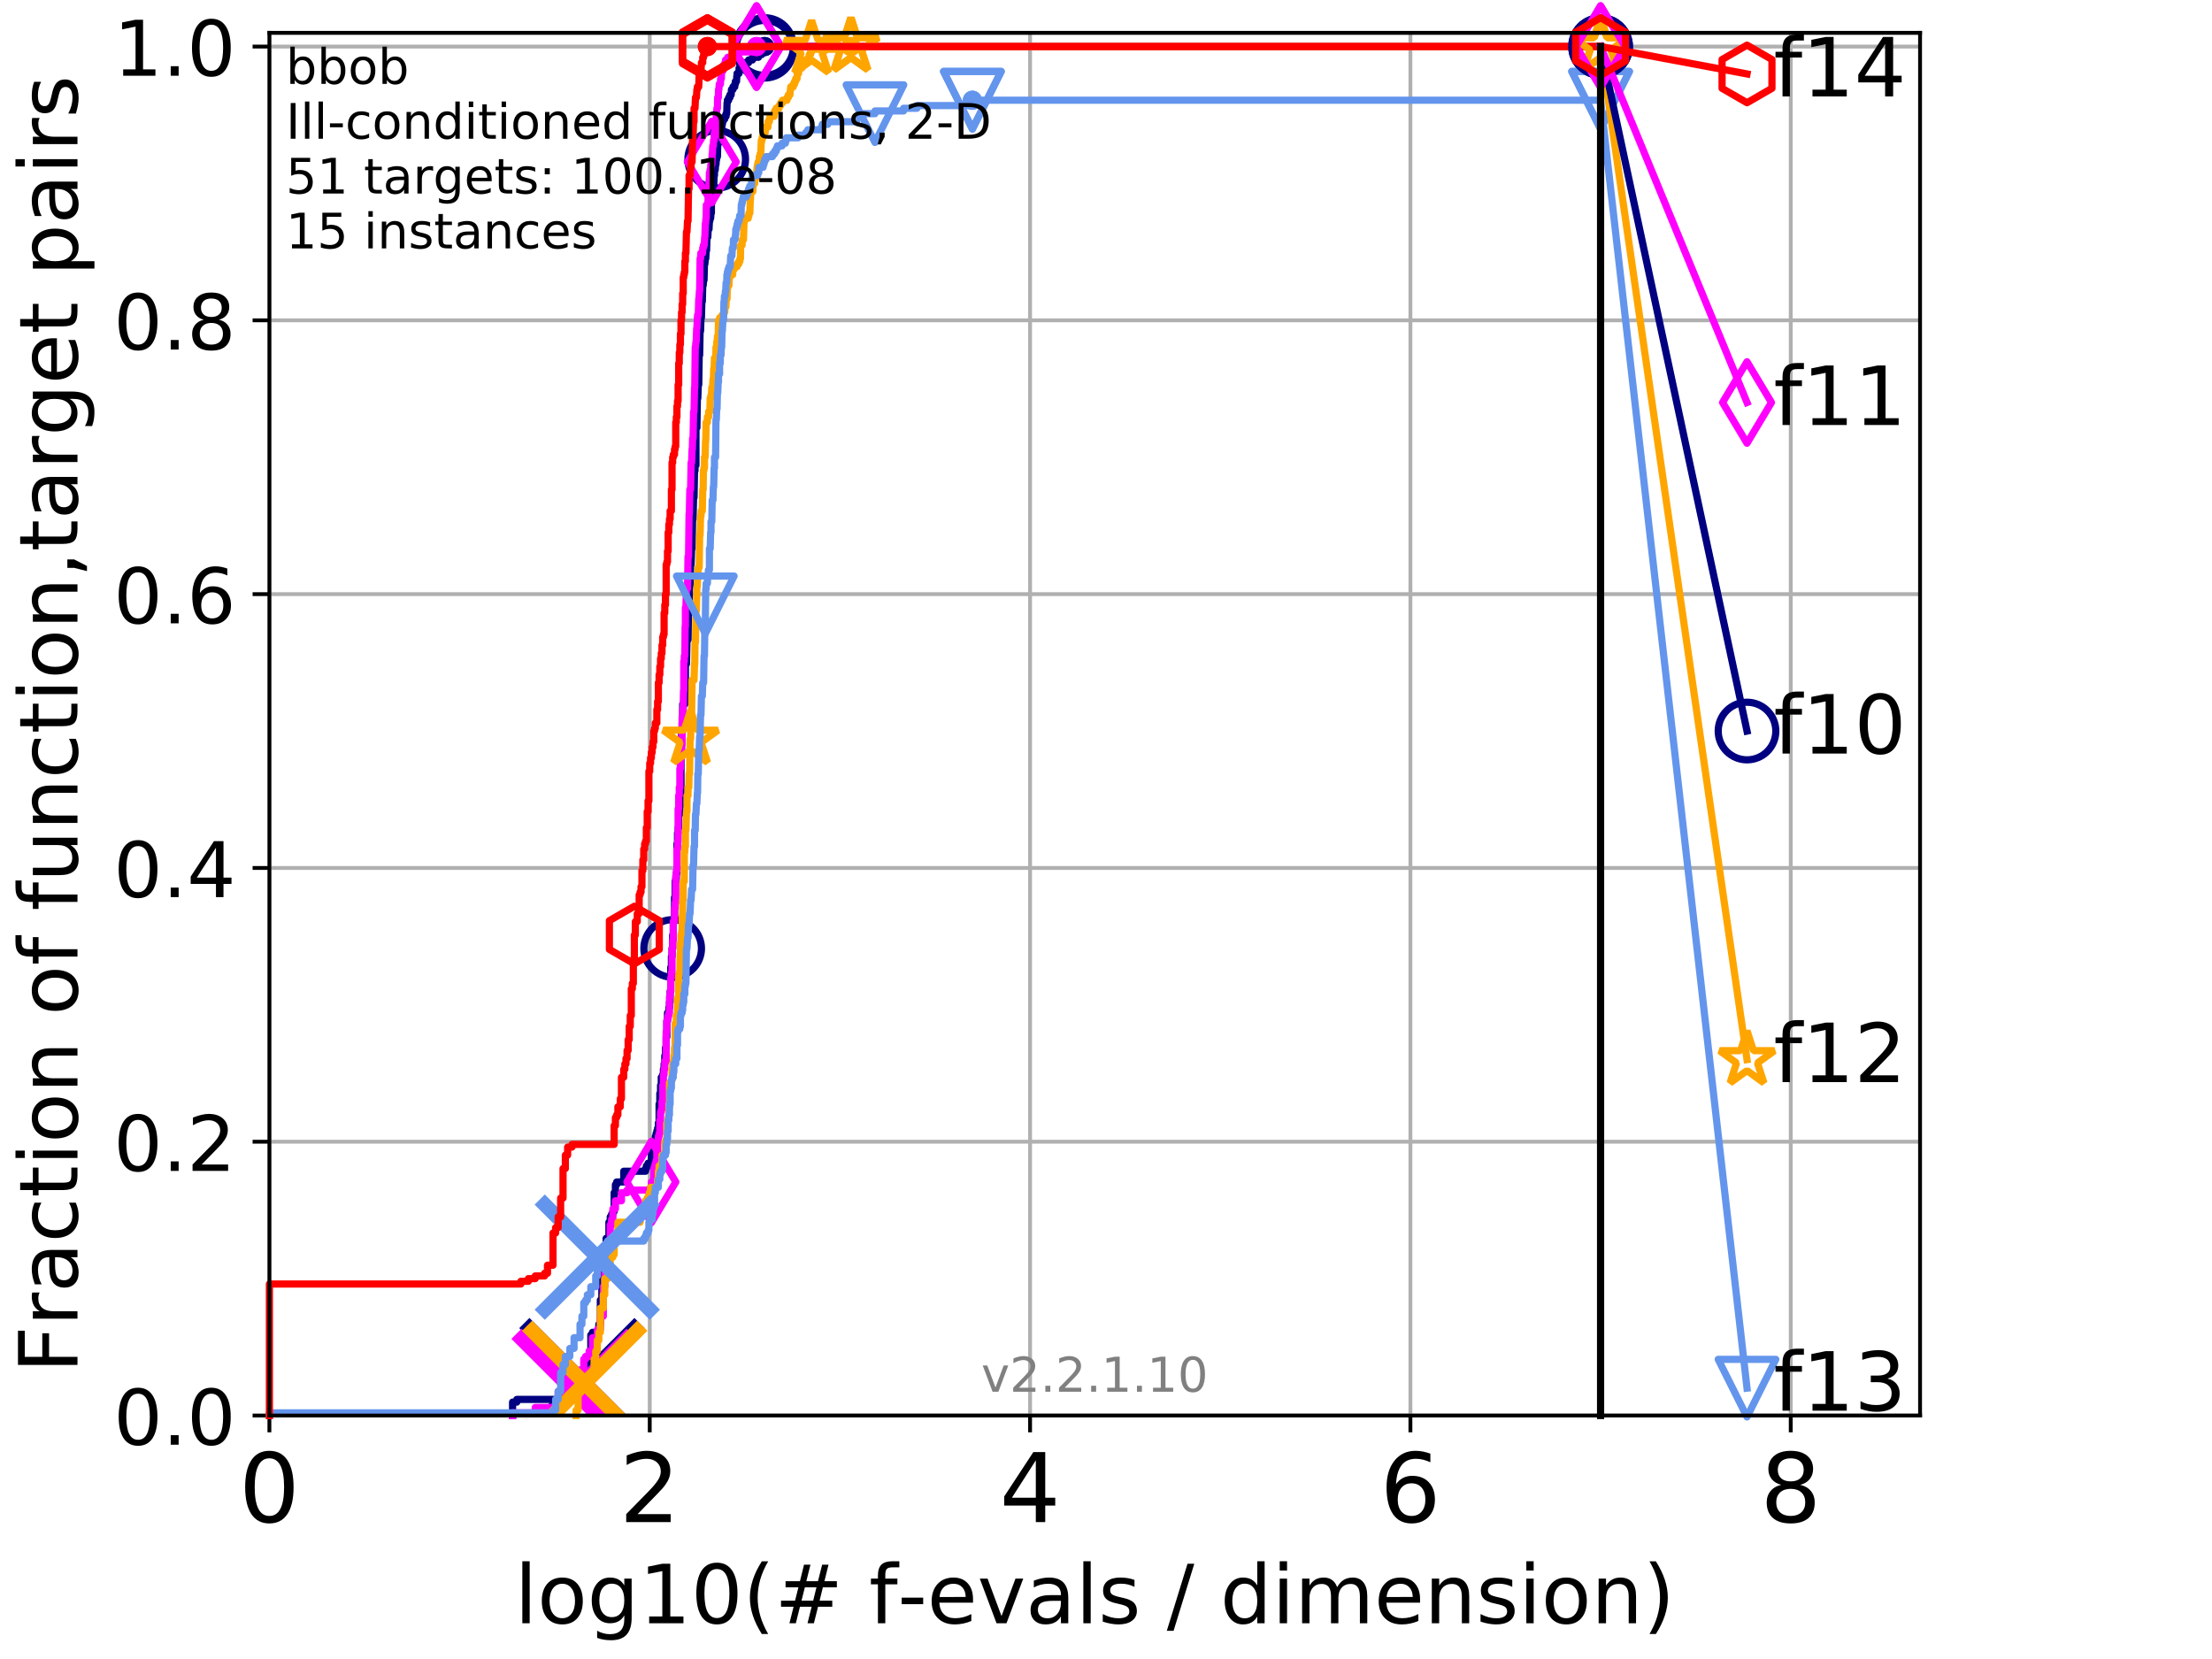 <?xml version="1.0" encoding="utf-8" standalone="no"?>
<!DOCTYPE svg PUBLIC "-//W3C//DTD SVG 1.1//EN"
  "http://www.w3.org/Graphics/SVG/1.1/DTD/svg11.dtd">
<!-- Created with matplotlib (http://matplotlib.org/) -->
<svg height="345.6pt" version="1.1" viewBox="0 0 460.8 345.6" width="460.8pt" xmlns="http://www.w3.org/2000/svg" xmlns:xlink="http://www.w3.org/1999/xlink">
 <defs>
  <style type="text/css">
*{stroke-linecap:butt;stroke-linejoin:round;}
  </style>
 </defs>
 <g id="figure_1">
  <g id="patch_1">
   <path d="M 0 345.6 
L 460.8 345.6 
L 460.8 0 
L 0 0 
z
" style="fill:#ffffff;"/>
  </g>
  <g id="axes_1">
   <g id="patch_2">
    <path d="M 56.12 294.88 
L 399.984 294.88 
L 399.984 6.845 
L 56.12 6.845 
z
" style="fill:#ffffff;"/>
   </g>
   <g id="matplotlib.axis_1">
    <g id="xtick_1">
     <g id="line2d_1">
      <path clip-path="url(#p38e8b8790c)" d="M 56.12 294.88 
L 56.12 6.845 
" style="fill:none;stroke:#b0b0b0;stroke-linecap:square;stroke-width:0.8;"/>
     </g>
     <g id="line2d_2">
      <defs>
       <path d="M 0 0 
L 0 3.5 
" id="ma94514cd02" style="stroke:#000000;stroke-width:0.8;"/>
      </defs>
      <g>
       <use style="stroke:#000000;stroke-width:0.8;" x="56.12" xlink:href="#ma94514cd02" y="294.88"/>
      </g>
     </g>
     <g id="text_1">
      <!-- 0 -->
      <defs>
       <path d="M 31.781 66.406 
Q 24.172 66.406 20.328 58.906 
Q 16.5 51.422 16.5 36.375 
Q 16.5 21.391 20.328 13.891 
Q 24.172 6.391 31.781 6.391 
Q 39.453 6.391 43.281 13.891 
Q 47.125 21.391 47.125 36.375 
Q 47.125 51.422 43.281 58.906 
Q 39.453 66.406 31.781 66.406 
z
M 31.781 74.219 
Q 44.047 74.219 50.516 64.516 
Q 56.984 54.828 56.984 36.375 
Q 56.984 17.969 50.516 8.266 
Q 44.047 -1.422 31.781 -1.422 
Q 19.531 -1.422 13.062 8.266 
Q 6.594 17.969 6.594 36.375 
Q 6.594 54.828 13.062 64.516 
Q 19.531 74.219 31.781 74.219 
z
" id="DejaVuSans-30"/>
      </defs>
      <g transform="translate(49.758 317.077)scale(0.2 -0.2)">
       <use xlink:href="#DejaVuSans-30"/>
      </g>
     </g>
    </g>
    <g id="xtick_2">
     <g id="line2d_3">
      <path clip-path="url(#p38e8b8790c)" d="M 135.351 294.88 
L 135.351 6.845 
" style="fill:none;stroke:#b0b0b0;stroke-linecap:square;stroke-width:0.8;"/>
     </g>
     <g id="line2d_4">
      <g>
       <use style="stroke:#000000;stroke-width:0.8;" x="135.351" xlink:href="#ma94514cd02" y="294.88"/>
      </g>
     </g>
     <g id="text_2">
      <!-- 2 -->
      <defs>
       <path d="M 19.188 8.297 
L 53.609 8.297 
L 53.609 0 
L 7.328 0 
L 7.328 8.297 
Q 12.938 14.109 22.625 23.891 
Q 32.328 33.688 34.812 36.531 
Q 39.547 41.844 41.422 45.531 
Q 43.312 49.219 43.312 52.781 
Q 43.312 58.594 39.234 62.25 
Q 35.156 65.922 28.609 65.922 
Q 23.969 65.922 18.812 64.312 
Q 13.672 62.703 7.812 59.422 
L 7.812 69.391 
Q 13.766 71.781 18.938 73 
Q 24.125 74.219 28.422 74.219 
Q 39.75 74.219 46.484 68.547 
Q 53.219 62.891 53.219 53.422 
Q 53.219 48.922 51.531 44.891 
Q 49.859 40.875 45.406 35.406 
Q 44.188 33.984 37.641 27.219 
Q 31.109 20.453 19.188 8.297 
z
" id="DejaVuSans-32"/>
      </defs>
      <g transform="translate(128.989 317.077)scale(0.2 -0.2)">
       <use xlink:href="#DejaVuSans-32"/>
      </g>
     </g>
    </g>
    <g id="xtick_3">
     <g id="line2d_5">
      <path clip-path="url(#p38e8b8790c)" d="M 214.583 294.88 
L 214.583 6.845 
" style="fill:none;stroke:#b0b0b0;stroke-linecap:square;stroke-width:0.8;"/>
     </g>
     <g id="line2d_6">
      <g>
       <use style="stroke:#000000;stroke-width:0.8;" x="214.583" xlink:href="#ma94514cd02" y="294.88"/>
      </g>
     </g>
     <g id="text_3">
      <!-- 4 -->
      <defs>
       <path d="M 37.797 64.312 
L 12.891 25.391 
L 37.797 25.391 
z
M 35.203 72.906 
L 47.609 72.906 
L 47.609 25.391 
L 58.016 25.391 
L 58.016 17.188 
L 47.609 17.188 
L 47.609 0 
L 37.797 0 
L 37.797 17.188 
L 4.891 17.188 
L 4.891 26.703 
z
" id="DejaVuSans-34"/>
      </defs>
      <g transform="translate(208.22 317.077)scale(0.2 -0.2)">
       <use xlink:href="#DejaVuSans-34"/>
      </g>
     </g>
    </g>
    <g id="xtick_4">
     <g id="line2d_7">
      <path clip-path="url(#p38e8b8790c)" d="M 293.814 294.88 
L 293.814 6.845 
" style="fill:none;stroke:#b0b0b0;stroke-linecap:square;stroke-width:0.8;"/>
     </g>
     <g id="line2d_8">
      <g>
       <use style="stroke:#000000;stroke-width:0.8;" x="293.814" xlink:href="#ma94514cd02" y="294.88"/>
      </g>
     </g>
     <g id="text_4">
      <!-- 6 -->
      <defs>
       <path d="M 33.016 40.375 
Q 26.375 40.375 22.484 35.828 
Q 18.609 31.297 18.609 23.391 
Q 18.609 15.531 22.484 10.953 
Q 26.375 6.391 33.016 6.391 
Q 39.656 6.391 43.531 10.953 
Q 47.406 15.531 47.406 23.391 
Q 47.406 31.297 43.531 35.828 
Q 39.656 40.375 33.016 40.375 
z
M 52.594 71.297 
L 52.594 62.312 
Q 48.875 64.062 45.094 64.984 
Q 41.312 65.922 37.594 65.922 
Q 27.828 65.922 22.672 59.328 
Q 17.531 52.734 16.797 39.406 
Q 19.672 43.656 24.016 45.922 
Q 28.375 48.188 33.594 48.188 
Q 44.578 48.188 50.953 41.516 
Q 57.328 34.859 57.328 23.391 
Q 57.328 12.156 50.688 5.359 
Q 44.047 -1.422 33.016 -1.422 
Q 20.359 -1.422 13.672 8.266 
Q 6.984 17.969 6.984 36.375 
Q 6.984 53.656 15.188 63.938 
Q 23.391 74.219 37.203 74.219 
Q 40.922 74.219 44.703 73.484 
Q 48.484 72.75 52.594 71.297 
z
" id="DejaVuSans-36"/>
      </defs>
      <g transform="translate(287.452 317.077)scale(0.2 -0.2)">
       <use xlink:href="#DejaVuSans-36"/>
      </g>
     </g>
    </g>
    <g id="xtick_5">
     <g id="line2d_9">
      <path clip-path="url(#p38e8b8790c)" d="M 373.045 294.88 
L 373.045 6.845 
" style="fill:none;stroke:#b0b0b0;stroke-linecap:square;stroke-width:0.8;"/>
     </g>
     <g id="line2d_10">
      <g>
       <use style="stroke:#000000;stroke-width:0.8;" x="373.045" xlink:href="#ma94514cd02" y="294.88"/>
      </g>
     </g>
     <g id="text_5">
      <!-- 8 -->
      <defs>
       <path d="M 31.781 34.625 
Q 24.75 34.625 20.719 30.859 
Q 16.703 27.094 16.703 20.516 
Q 16.703 13.922 20.719 10.156 
Q 24.75 6.391 31.781 6.391 
Q 38.812 6.391 42.859 10.172 
Q 46.922 13.969 46.922 20.516 
Q 46.922 27.094 42.891 30.859 
Q 38.875 34.625 31.781 34.625 
z
M 21.922 38.812 
Q 15.578 40.375 12.031 44.719 
Q 8.5 49.078 8.5 55.328 
Q 8.5 64.062 14.719 69.141 
Q 20.953 74.219 31.781 74.219 
Q 42.672 74.219 48.875 69.141 
Q 55.078 64.062 55.078 55.328 
Q 55.078 49.078 51.531 44.719 
Q 48 40.375 41.703 38.812 
Q 48.828 37.156 52.797 32.312 
Q 56.781 27.484 56.781 20.516 
Q 56.781 9.906 50.312 4.234 
Q 43.844 -1.422 31.781 -1.422 
Q 19.734 -1.422 13.25 4.234 
Q 6.781 9.906 6.781 20.516 
Q 6.781 27.484 10.781 32.312 
Q 14.797 37.156 21.922 38.812 
z
M 18.312 54.391 
Q 18.312 48.734 21.844 45.562 
Q 25.391 42.391 31.781 42.391 
Q 38.141 42.391 41.719 45.562 
Q 45.312 48.734 45.312 54.391 
Q 45.312 60.062 41.719 63.234 
Q 38.141 66.406 31.781 66.406 
Q 25.391 66.406 21.844 63.234 
Q 18.312 60.062 18.312 54.391 
z
" id="DejaVuSans-38"/>
      </defs>
      <g transform="translate(366.683 317.077)scale(0.2 -0.2)">
       <use xlink:href="#DejaVuSans-38"/>
      </g>
     </g>
    </g>
    <g id="text_6">
     <!-- log10(# f-evals / dimension) -->
     <defs>
      <path d="M 9.422 75.984 
L 18.406 75.984 
L 18.406 0 
L 9.422 0 
z
" id="DejaVuSans-6c"/>
      <path d="M 30.609 48.391 
Q 23.391 48.391 19.188 42.75 
Q 14.984 37.109 14.984 27.297 
Q 14.984 17.484 19.156 11.844 
Q 23.344 6.203 30.609 6.203 
Q 37.797 6.203 41.984 11.859 
Q 46.188 17.531 46.188 27.297 
Q 46.188 37.016 41.984 42.703 
Q 37.797 48.391 30.609 48.391 
z
M 30.609 56 
Q 42.328 56 49.016 48.375 
Q 55.719 40.766 55.719 27.297 
Q 55.719 13.875 49.016 6.219 
Q 42.328 -1.422 30.609 -1.422 
Q 18.844 -1.422 12.172 6.219 
Q 5.516 13.875 5.516 27.297 
Q 5.516 40.766 12.172 48.375 
Q 18.844 56 30.609 56 
z
" id="DejaVuSans-6f"/>
      <path d="M 45.406 27.984 
Q 45.406 37.75 41.375 43.109 
Q 37.359 48.484 30.078 48.484 
Q 22.859 48.484 18.828 43.109 
Q 14.797 37.75 14.797 27.984 
Q 14.797 18.266 18.828 12.891 
Q 22.859 7.516 30.078 7.516 
Q 37.359 7.516 41.375 12.891 
Q 45.406 18.266 45.406 27.984 
z
M 54.391 6.781 
Q 54.391 -7.172 48.188 -13.984 
Q 42 -20.797 29.203 -20.797 
Q 24.469 -20.797 20.266 -20.094 
Q 16.062 -19.391 12.109 -17.922 
L 12.109 -9.188 
Q 16.062 -11.328 19.922 -12.344 
Q 23.781 -13.375 27.781 -13.375 
Q 36.625 -13.375 41.016 -8.766 
Q 45.406 -4.156 45.406 5.172 
L 45.406 9.625 
Q 42.625 4.781 38.281 2.391 
Q 33.938 0 27.875 0 
Q 17.828 0 11.672 7.656 
Q 5.516 15.328 5.516 27.984 
Q 5.516 40.672 11.672 48.328 
Q 17.828 56 27.875 56 
Q 33.938 56 38.281 53.609 
Q 42.625 51.219 45.406 46.391 
L 45.406 54.688 
L 54.391 54.688 
z
" id="DejaVuSans-67"/>
      <path d="M 12.406 8.297 
L 28.516 8.297 
L 28.516 63.922 
L 10.984 60.406 
L 10.984 69.391 
L 28.422 72.906 
L 38.281 72.906 
L 38.281 8.297 
L 54.391 8.297 
L 54.391 0 
L 12.406 0 
z
" id="DejaVuSans-31"/>
      <path d="M 31 75.875 
Q 24.469 64.656 21.281 53.656 
Q 18.109 42.672 18.109 31.391 
Q 18.109 20.125 21.312 9.062 
Q 24.516 -2 31 -13.188 
L 23.188 -13.188 
Q 15.875 -1.703 12.234 9.375 
Q 8.594 20.453 8.594 31.391 
Q 8.594 42.281 12.203 53.312 
Q 15.828 64.359 23.188 75.875 
z
" id="DejaVuSans-28"/>
      <path d="M 51.125 44 
L 36.922 44 
L 32.812 27.688 
L 47.125 27.688 
z
M 43.797 71.781 
L 38.719 51.516 
L 52.984 51.516 
L 58.109 71.781 
L 65.922 71.781 
L 60.891 51.516 
L 76.125 51.516 
L 76.125 44 
L 58.984 44 
L 54.984 27.688 
L 70.516 27.688 
L 70.516 20.219 
L 53.078 20.219 
L 48 0 
L 40.188 0 
L 45.219 20.219 
L 30.906 20.219 
L 25.875 0 
L 18.016 0 
L 23.094 20.219 
L 7.719 20.219 
L 7.719 27.688 
L 24.906 27.688 
L 29 44 
L 13.281 44 
L 13.281 51.516 
L 30.906 51.516 
L 35.891 71.781 
z
" id="DejaVuSans-23"/>
      <path id="DejaVuSans-20"/>
      <path d="M 37.109 75.984 
L 37.109 68.5 
L 28.516 68.5 
Q 23.688 68.5 21.797 66.547 
Q 19.922 64.594 19.922 59.516 
L 19.922 54.688 
L 34.719 54.688 
L 34.719 47.703 
L 19.922 47.703 
L 19.922 0 
L 10.891 0 
L 10.891 47.703 
L 2.297 47.703 
L 2.297 54.688 
L 10.891 54.688 
L 10.891 58.5 
Q 10.891 67.625 15.141 71.797 
Q 19.391 75.984 28.609 75.984 
z
" id="DejaVuSans-66"/>
      <path d="M 4.891 31.391 
L 31.203 31.391 
L 31.203 23.391 
L 4.891 23.391 
z
" id="DejaVuSans-2d"/>
      <path d="M 56.203 29.594 
L 56.203 25.203 
L 14.891 25.203 
Q 15.484 15.922 20.484 11.062 
Q 25.484 6.203 34.422 6.203 
Q 39.594 6.203 44.453 7.469 
Q 49.312 8.734 54.109 11.281 
L 54.109 2.781 
Q 49.266 0.734 44.188 -0.344 
Q 39.109 -1.422 33.891 -1.422 
Q 20.797 -1.422 13.156 6.188 
Q 5.516 13.812 5.516 26.812 
Q 5.516 40.234 12.766 48.109 
Q 20.016 56 32.328 56 
Q 43.359 56 49.781 48.891 
Q 56.203 41.797 56.203 29.594 
z
M 47.219 32.234 
Q 47.125 39.594 43.094 43.984 
Q 39.062 48.391 32.422 48.391 
Q 24.906 48.391 20.391 44.141 
Q 15.875 39.891 15.188 32.172 
z
" id="DejaVuSans-65"/>
      <path d="M 2.984 54.688 
L 12.5 54.688 
L 29.594 8.797 
L 46.688 54.688 
L 56.203 54.688 
L 35.688 0 
L 23.484 0 
z
" id="DejaVuSans-76"/>
      <path d="M 34.281 27.484 
Q 23.391 27.484 19.188 25 
Q 14.984 22.516 14.984 16.5 
Q 14.984 11.719 18.141 8.906 
Q 21.297 6.109 26.703 6.109 
Q 34.188 6.109 38.703 11.406 
Q 43.219 16.703 43.219 25.484 
L 43.219 27.484 
z
M 52.203 31.203 
L 52.203 0 
L 43.219 0 
L 43.219 8.297 
Q 40.141 3.328 35.547 0.953 
Q 30.953 -1.422 24.312 -1.422 
Q 15.922 -1.422 10.953 3.297 
Q 6 8.016 6 15.922 
Q 6 25.141 12.172 29.828 
Q 18.359 34.516 30.609 34.516 
L 43.219 34.516 
L 43.219 35.406 
Q 43.219 41.609 39.141 45 
Q 35.062 48.391 27.688 48.391 
Q 23 48.391 18.547 47.266 
Q 14.109 46.141 10.016 43.891 
L 10.016 52.203 
Q 14.938 54.109 19.578 55.047 
Q 24.219 56 28.609 56 
Q 40.484 56 46.344 49.844 
Q 52.203 43.703 52.203 31.203 
z
" id="DejaVuSans-61"/>
      <path d="M 44.281 53.078 
L 44.281 44.578 
Q 40.484 46.531 36.375 47.5 
Q 32.281 48.484 27.875 48.484 
Q 21.188 48.484 17.844 46.438 
Q 14.5 44.391 14.5 40.281 
Q 14.5 37.156 16.891 35.375 
Q 19.281 33.594 26.516 31.984 
L 29.594 31.297 
Q 39.156 29.25 43.188 25.516 
Q 47.219 21.781 47.219 15.094 
Q 47.219 7.469 41.188 3.016 
Q 35.156 -1.422 24.609 -1.422 
Q 20.219 -1.422 15.453 -0.562 
Q 10.688 0.297 5.422 2 
L 5.422 11.281 
Q 10.406 8.688 15.234 7.391 
Q 20.062 6.109 24.812 6.109 
Q 31.156 6.109 34.562 8.281 
Q 37.984 10.453 37.984 14.406 
Q 37.984 18.062 35.516 20.016 
Q 33.062 21.969 24.703 23.781 
L 21.578 24.516 
Q 13.234 26.266 9.516 29.906 
Q 5.812 33.547 5.812 39.891 
Q 5.812 47.609 11.281 51.797 
Q 16.75 56 26.812 56 
Q 31.781 56 36.172 55.266 
Q 40.578 54.547 44.281 53.078 
z
" id="DejaVuSans-73"/>
      <path d="M 25.391 72.906 
L 33.688 72.906 
L 8.297 -9.281 
L 0 -9.281 
z
" id="DejaVuSans-2f"/>
      <path d="M 45.406 46.391 
L 45.406 75.984 
L 54.391 75.984 
L 54.391 0 
L 45.406 0 
L 45.406 8.203 
Q 42.578 3.328 38.25 0.953 
Q 33.938 -1.422 27.875 -1.422 
Q 17.969 -1.422 11.734 6.484 
Q 5.516 14.406 5.516 27.297 
Q 5.516 40.188 11.734 48.094 
Q 17.969 56 27.875 56 
Q 33.938 56 38.25 53.625 
Q 42.578 51.266 45.406 46.391 
z
M 14.797 27.297 
Q 14.797 17.391 18.875 11.75 
Q 22.953 6.109 30.078 6.109 
Q 37.203 6.109 41.297 11.75 
Q 45.406 17.391 45.406 27.297 
Q 45.406 37.203 41.297 42.844 
Q 37.203 48.484 30.078 48.484 
Q 22.953 48.484 18.875 42.844 
Q 14.797 37.203 14.797 27.297 
z
" id="DejaVuSans-64"/>
      <path d="M 9.422 54.688 
L 18.406 54.688 
L 18.406 0 
L 9.422 0 
z
M 9.422 75.984 
L 18.406 75.984 
L 18.406 64.594 
L 9.422 64.594 
z
" id="DejaVuSans-69"/>
      <path d="M 52 44.188 
Q 55.375 50.25 60.062 53.125 
Q 64.75 56 71.094 56 
Q 79.641 56 84.281 50.016 
Q 88.922 44.047 88.922 33.016 
L 88.922 0 
L 79.891 0 
L 79.891 32.719 
Q 79.891 40.578 77.094 44.375 
Q 74.312 48.188 68.609 48.188 
Q 61.625 48.188 57.562 43.547 
Q 53.516 38.922 53.516 30.906 
L 53.516 0 
L 44.484 0 
L 44.484 32.719 
Q 44.484 40.625 41.703 44.406 
Q 38.922 48.188 33.109 48.188 
Q 26.219 48.188 22.156 43.531 
Q 18.109 38.875 18.109 30.906 
L 18.109 0 
L 9.078 0 
L 9.078 54.688 
L 18.109 54.688 
L 18.109 46.188 
Q 21.188 51.219 25.484 53.609 
Q 29.781 56 35.688 56 
Q 41.656 56 45.828 52.969 
Q 50 49.953 52 44.188 
z
" id="DejaVuSans-6d"/>
      <path d="M 54.891 33.016 
L 54.891 0 
L 45.906 0 
L 45.906 32.719 
Q 45.906 40.484 42.875 44.328 
Q 39.844 48.188 33.797 48.188 
Q 26.516 48.188 22.312 43.547 
Q 18.109 38.922 18.109 30.906 
L 18.109 0 
L 9.078 0 
L 9.078 54.688 
L 18.109 54.688 
L 18.109 46.188 
Q 21.344 51.125 25.703 53.562 
Q 30.078 56 35.797 56 
Q 45.219 56 50.047 50.172 
Q 54.891 44.344 54.891 33.016 
z
" id="DejaVuSans-6e"/>
      <path d="M 8.016 75.875 
L 15.828 75.875 
Q 23.141 64.359 26.781 53.312 
Q 30.422 42.281 30.422 31.391 
Q 30.422 20.453 26.781 9.375 
Q 23.141 -1.703 15.828 -13.188 
L 8.016 -13.188 
Q 14.5 -2 17.703 9.062 
Q 20.906 20.125 20.906 31.391 
Q 20.906 42.672 17.703 53.656 
Q 14.5 64.656 8.016 75.875 
z
" id="DejaVuSans-29"/>
     </defs>
     <g transform="translate(107.211 338.154)scale(0.17 -0.17)">
      <use xlink:href="#DejaVuSans-6c"/>
      <use x="27.783" xlink:href="#DejaVuSans-6f"/>
      <use x="88.965" xlink:href="#DejaVuSans-67"/>
      <use x="152.441" xlink:href="#DejaVuSans-31"/>
      <use x="216.064" xlink:href="#DejaVuSans-30"/>
      <use x="279.688" xlink:href="#DejaVuSans-28"/>
      <use x="318.701" xlink:href="#DejaVuSans-23"/>
      <use x="402.49" xlink:href="#DejaVuSans-20"/>
      <use x="434.277" xlink:href="#DejaVuSans-66"/>
      <use x="469.404" xlink:href="#DejaVuSans-2d"/>
      <use x="505.488" xlink:href="#DejaVuSans-65"/>
      <use x="567.012" xlink:href="#DejaVuSans-76"/>
      <use x="626.191" xlink:href="#DejaVuSans-61"/>
      <use x="687.471" xlink:href="#DejaVuSans-6c"/>
      <use x="715.254" xlink:href="#DejaVuSans-73"/>
      <use x="767.354" xlink:href="#DejaVuSans-20"/>
      <use x="799.141" xlink:href="#DejaVuSans-2f"/>
      <use x="832.832" xlink:href="#DejaVuSans-20"/>
      <use x="864.619" xlink:href="#DejaVuSans-64"/>
      <use x="928.096" xlink:href="#DejaVuSans-69"/>
      <use x="955.879" xlink:href="#DejaVuSans-6d"/>
      <use x="1053.291" xlink:href="#DejaVuSans-65"/>
      <use x="1114.814" xlink:href="#DejaVuSans-6e"/>
      <use x="1178.193" xlink:href="#DejaVuSans-73"/>
      <use x="1230.293" xlink:href="#DejaVuSans-69"/>
      <use x="1258.076" xlink:href="#DejaVuSans-6f"/>
      <use x="1319.258" xlink:href="#DejaVuSans-6e"/>
      <use x="1382.637" xlink:href="#DejaVuSans-29"/>
     </g>
    </g>
   </g>
   <g id="matplotlib.axis_2">
    <g id="ytick_1">
     <g id="line2d_11">
      <path clip-path="url(#p38e8b8790c)" d="M 56.12 294.88 
L 399.984 294.88 
" style="fill:none;stroke:#b0b0b0;stroke-linecap:square;stroke-width:0.8;"/>
     </g>
     <g id="line2d_12">
      <defs>
       <path d="M 0 0 
L -3.5 0 
" id="m76a1652068" style="stroke:#000000;stroke-width:0.8;"/>
      </defs>
      <g>
       <use style="stroke:#000000;stroke-width:0.8;" x="56.12" xlink:href="#m76a1652068" y="294.88"/>
      </g>
     </g>
     <g id="text_7">
      <!-- 0.0 -->
      <defs>
       <path d="M 10.688 12.406 
L 21 12.406 
L 21 0 
L 10.688 0 
z
" id="DejaVuSans-2e"/>
      </defs>
      <g transform="translate(23.675 300.959)scale(0.16 -0.16)">
       <use xlink:href="#DejaVuSans-30"/>
       <use x="63.623" xlink:href="#DejaVuSans-2e"/>
       <use x="95.41" xlink:href="#DejaVuSans-30"/>
      </g>
     </g>
    </g>
    <g id="ytick_2">
     <g id="line2d_13">
      <path clip-path="url(#p38e8b8790c)" d="M 56.12 237.843 
L 399.984 237.843 
" style="fill:none;stroke:#b0b0b0;stroke-linecap:square;stroke-width:0.8;"/>
     </g>
     <g id="line2d_14">
      <g>
       <use style="stroke:#000000;stroke-width:0.8;" x="56.12" xlink:href="#m76a1652068" y="237.843"/>
      </g>
     </g>
     <g id="text_8">
      <!-- 0.2 -->
      <g transform="translate(23.675 243.922)scale(0.16 -0.16)">
       <use xlink:href="#DejaVuSans-30"/>
       <use x="63.623" xlink:href="#DejaVuSans-2e"/>
       <use x="95.41" xlink:href="#DejaVuSans-32"/>
      </g>
     </g>
    </g>
    <g id="ytick_3">
     <g id="line2d_15">
      <path clip-path="url(#p38e8b8790c)" d="M 56.12 180.807 
L 399.984 180.807 
" style="fill:none;stroke:#b0b0b0;stroke-linecap:square;stroke-width:0.8;"/>
     </g>
     <g id="line2d_16">
      <g>
       <use style="stroke:#000000;stroke-width:0.8;" x="56.12" xlink:href="#m76a1652068" y="180.807"/>
      </g>
     </g>
     <g id="text_9">
      <!-- 0.4 -->
      <g transform="translate(23.675 186.886)scale(0.16 -0.16)">
       <use xlink:href="#DejaVuSans-30"/>
       <use x="63.623" xlink:href="#DejaVuSans-2e"/>
       <use x="95.41" xlink:href="#DejaVuSans-34"/>
      </g>
     </g>
    </g>
    <g id="ytick_4">
     <g id="line2d_17">
      <path clip-path="url(#p38e8b8790c)" d="M 56.12 123.77 
L 399.984 123.77 
" style="fill:none;stroke:#b0b0b0;stroke-linecap:square;stroke-width:0.8;"/>
     </g>
     <g id="line2d_18">
      <g>
       <use style="stroke:#000000;stroke-width:0.8;" x="56.12" xlink:href="#m76a1652068" y="123.77"/>
      </g>
     </g>
     <g id="text_10">
      <!-- 0.6 -->
      <g transform="translate(23.675 129.849)scale(0.16 -0.16)">
       <use xlink:href="#DejaVuSans-30"/>
       <use x="63.623" xlink:href="#DejaVuSans-2e"/>
       <use x="95.41" xlink:href="#DejaVuSans-36"/>
      </g>
     </g>
    </g>
    <g id="ytick_5">
     <g id="line2d_19">
      <path clip-path="url(#p38e8b8790c)" d="M 56.12 66.734 
L 399.984 66.734 
" style="fill:none;stroke:#b0b0b0;stroke-linecap:square;stroke-width:0.8;"/>
     </g>
     <g id="line2d_20">
      <g>
       <use style="stroke:#000000;stroke-width:0.8;" x="56.12" xlink:href="#m76a1652068" y="66.734"/>
      </g>
     </g>
     <g id="text_11">
      <!-- 0.8 -->
      <g transform="translate(23.675 72.812)scale(0.16 -0.16)">
       <use xlink:href="#DejaVuSans-30"/>
       <use x="63.623" xlink:href="#DejaVuSans-2e"/>
       <use x="95.41" xlink:href="#DejaVuSans-38"/>
      </g>
     </g>
    </g>
    <g id="ytick_6">
     <g id="line2d_21">
      <path clip-path="url(#p38e8b8790c)" d="M 56.12 9.697 
L 399.984 9.697 
" style="fill:none;stroke:#b0b0b0;stroke-linecap:square;stroke-width:0.8;"/>
     </g>
     <g id="line2d_22">
      <g>
       <use style="stroke:#000000;stroke-width:0.8;" x="56.12" xlink:href="#m76a1652068" y="9.697"/>
      </g>
     </g>
     <g id="text_12">
      <!-- 1.0 -->
      <g transform="translate(23.675 15.776)scale(0.16 -0.16)">
       <use xlink:href="#DejaVuSans-31"/>
       <use x="63.623" xlink:href="#DejaVuSans-2e"/>
       <use x="95.41" xlink:href="#DejaVuSans-30"/>
      </g>
     </g>
    </g>
    <g id="text_13">
     <!-- Fraction of function,target pairs -->
     <defs>
      <path d="M 9.812 72.906 
L 51.703 72.906 
L 51.703 64.594 
L 19.672 64.594 
L 19.672 43.109 
L 48.578 43.109 
L 48.578 34.812 
L 19.672 34.812 
L 19.672 0 
L 9.812 0 
z
" id="DejaVuSans-46"/>
      <path d="M 41.109 46.297 
Q 39.594 47.172 37.812 47.578 
Q 36.031 48 33.891 48 
Q 26.266 48 22.188 43.047 
Q 18.109 38.094 18.109 28.812 
L 18.109 0 
L 9.078 0 
L 9.078 54.688 
L 18.109 54.688 
L 18.109 46.188 
Q 20.953 51.172 25.484 53.578 
Q 30.031 56 36.531 56 
Q 37.453 56 38.578 55.875 
Q 39.703 55.766 41.062 55.516 
z
" id="DejaVuSans-72"/>
      <path d="M 48.781 52.594 
L 48.781 44.188 
Q 44.969 46.297 41.141 47.344 
Q 37.312 48.391 33.406 48.391 
Q 24.656 48.391 19.812 42.844 
Q 14.984 37.312 14.984 27.297 
Q 14.984 17.281 19.812 11.734 
Q 24.656 6.203 33.406 6.203 
Q 37.312 6.203 41.141 7.25 
Q 44.969 8.297 48.781 10.406 
L 48.781 2.094 
Q 45.016 0.344 40.984 -0.531 
Q 36.969 -1.422 32.422 -1.422 
Q 20.062 -1.422 12.781 6.344 
Q 5.516 14.109 5.516 27.297 
Q 5.516 40.672 12.859 48.328 
Q 20.219 56 33.016 56 
Q 37.156 56 41.109 55.141 
Q 45.062 54.297 48.781 52.594 
z
" id="DejaVuSans-63"/>
      <path d="M 18.312 70.219 
L 18.312 54.688 
L 36.812 54.688 
L 36.812 47.703 
L 18.312 47.703 
L 18.312 18.016 
Q 18.312 11.328 20.141 9.422 
Q 21.969 7.516 27.594 7.516 
L 36.812 7.516 
L 36.812 0 
L 27.594 0 
Q 17.188 0 13.234 3.875 
Q 9.281 7.766 9.281 18.016 
L 9.281 47.703 
L 2.688 47.703 
L 2.688 54.688 
L 9.281 54.688 
L 9.281 70.219 
z
" id="DejaVuSans-74"/>
      <path d="M 8.5 21.578 
L 8.5 54.688 
L 17.484 54.688 
L 17.484 21.922 
Q 17.484 14.156 20.5 10.266 
Q 23.531 6.391 29.594 6.391 
Q 36.859 6.391 41.078 11.031 
Q 45.312 15.672 45.312 23.688 
L 45.312 54.688 
L 54.297 54.688 
L 54.297 0 
L 45.312 0 
L 45.312 8.406 
Q 42.047 3.422 37.719 1 
Q 33.406 -1.422 27.688 -1.422 
Q 18.266 -1.422 13.375 4.438 
Q 8.5 10.297 8.5 21.578 
z
M 31.109 56 
z
" id="DejaVuSans-75"/>
      <path d="M 11.719 12.406 
L 22.016 12.406 
L 22.016 4 
L 14.016 -11.625 
L 7.719 -11.625 
L 11.719 4 
z
" id="DejaVuSans-2c"/>
      <path d="M 18.109 8.203 
L 18.109 -20.797 
L 9.078 -20.797 
L 9.078 54.688 
L 18.109 54.688 
L 18.109 46.391 
Q 20.953 51.266 25.266 53.625 
Q 29.594 56 35.594 56 
Q 45.562 56 51.781 48.094 
Q 58.016 40.188 58.016 27.297 
Q 58.016 14.406 51.781 6.484 
Q 45.562 -1.422 35.594 -1.422 
Q 29.594 -1.422 25.266 0.953 
Q 20.953 3.328 18.109 8.203 
z
M 48.688 27.297 
Q 48.688 37.203 44.609 42.844 
Q 40.531 48.484 33.406 48.484 
Q 26.266 48.484 22.188 42.844 
Q 18.109 37.203 18.109 27.297 
Q 18.109 17.391 22.188 11.75 
Q 26.266 6.109 33.406 6.109 
Q 40.531 6.109 44.609 11.75 
Q 48.688 17.391 48.688 27.297 
z
" id="DejaVuSans-70"/>
     </defs>
     <g transform="translate(16.14 286.002)rotate(-90)scale(0.17 -0.17)">
      <use xlink:href="#DejaVuSans-46"/>
      <use x="57.41" xlink:href="#DejaVuSans-72"/>
      <use x="98.523" xlink:href="#DejaVuSans-61"/>
      <use x="159.803" xlink:href="#DejaVuSans-63"/>
      <use x="214.783" xlink:href="#DejaVuSans-74"/>
      <use x="253.992" xlink:href="#DejaVuSans-69"/>
      <use x="281.775" xlink:href="#DejaVuSans-6f"/>
      <use x="342.957" xlink:href="#DejaVuSans-6e"/>
      <use x="406.336" xlink:href="#DejaVuSans-20"/>
      <use x="438.123" xlink:href="#DejaVuSans-6f"/>
      <use x="499.305" xlink:href="#DejaVuSans-66"/>
      <use x="534.51" xlink:href="#DejaVuSans-20"/>
      <use x="566.297" xlink:href="#DejaVuSans-66"/>
      <use x="601.502" xlink:href="#DejaVuSans-75"/>
      <use x="664.881" xlink:href="#DejaVuSans-6e"/>
      <use x="728.26" xlink:href="#DejaVuSans-63"/>
      <use x="783.24" xlink:href="#DejaVuSans-74"/>
      <use x="822.449" xlink:href="#DejaVuSans-69"/>
      <use x="850.232" xlink:href="#DejaVuSans-6f"/>
      <use x="911.414" xlink:href="#DejaVuSans-6e"/>
      <use x="974.793" xlink:href="#DejaVuSans-2c"/>
      <use x="1006.58" xlink:href="#DejaVuSans-74"/>
      <use x="1045.789" xlink:href="#DejaVuSans-61"/>
      <use x="1107.068" xlink:href="#DejaVuSans-72"/>
      <use x="1148.166" xlink:href="#DejaVuSans-67"/>
      <use x="1211.643" xlink:href="#DejaVuSans-65"/>
      <use x="1273.166" xlink:href="#DejaVuSans-74"/>
      <use x="1312.375" xlink:href="#DejaVuSans-20"/>
      <use x="1344.162" xlink:href="#DejaVuSans-70"/>
      <use x="1407.639" xlink:href="#DejaVuSans-61"/>
      <use x="1468.918" xlink:href="#DejaVuSans-69"/>
      <use x="1496.701" xlink:href="#DejaVuSans-72"/>
      <use x="1537.814" xlink:href="#DejaVuSans-73"/>
     </g>
    </g>
   </g>
   <g id="line2d_23">
    <defs>
     <path d="M 0 1.5 
C 0.398 1.5 0.779 1.342 1.061 1.061 
C 1.342 0.779 1.5 0.398 1.5 0 
C 1.5 -0.398 1.342 -0.779 1.061 -1.061 
C 0.779 -1.342 0.398 -1.5 0 -1.5 
C -0.398 -1.5 -0.779 -1.342 -1.061 -1.061 
C -1.342 -0.779 -1.5 -0.398 -1.5 0 
C -1.5 0.398 -1.342 0.779 -1.061 1.061 
C -0.779 1.342 -0.398 1.5 0 1.5 
z
" id="m5486eeac29" style="stroke:#000080;"/>
    </defs>
    <g>
     <use style="fill:#000080;stroke:#000080;" x="159.288" xlink:href="#m5486eeac29" y="9.697"/>
     <use style="fill:#000080;stroke:#000080;" x="159.288" xlink:href="#m5486eeac29" y="9.697"/>
    </g>
   </g>
   <g id="line2d_24">
    <path d="M 106.779 294.88 
L 106.779 292.084 
L 107.661 292.084 
L 107.661 291.525 
L 119.587 291.525 
L 119.587 289.288 
L 120.426 289.288 
L 120.426 287.611 
L 121.613 287.611 
L 121.613 287.051 
L 121.991 287.051 
L 121.991 286.492 
L 122.361 286.492 
L 122.361 284.256 
L 122.723 284.256 
L 122.723 282.019 
L 123.078 282.019 
L 123.078 278.105 
L 123.426 278.105 
L 123.426 277.545 
L 124.75 277.545 
L 124.75 275.868 
L 125.066 275.868 
L 125.066 270.835 
L 125.376 270.835 
L 125.376 263.007 
L 125.68 263.007 
L 125.68 261.888 
L 125.979 261.888 
L 125.979 260.211 
L 126.273 260.211 
L 126.273 257.974 
L 126.847 257.974 
L 126.847 254.619 
L 127.127 254.619 
L 127.127 253.501 
L 127.402 253.501 
L 127.402 252.941 
L 127.673 252.941 
L 127.673 252.382 
L 127.94 252.382 
L 127.94 248.468 
L 128.202 248.468 
L 128.202 246.79 
L 128.461 246.79 
L 128.461 246.231 
L 129.937 246.231 
L 129.937 243.994 
L 134.469 243.994 
L 134.469 243.435 
L 134.649 243.435 
L 134.649 242.876 
L 135.004 242.876 
L 135.004 242.317 
L 135.692 242.317 
L 135.692 240.08 
L 135.86 240.08 
L 135.86 239.521 
L 136.026 239.521 
L 136.026 238.403 
L 136.191 238.403 
L 136.191 237.843 
L 136.515 237.843 
L 136.515 236.725 
L 136.675 236.725 
L 136.675 236.166 
L 136.834 236.166 
L 136.834 235.607 
L 136.991 235.607 
L 136.991 235.048 
L 137.147 235.048 
L 137.147 233.929 
L 137.301 233.929 
L 137.301 230.015 
L 137.454 230.015 
L 137.454 227.778 
L 137.606 227.778 
L 137.606 226.101 
L 137.756 226.101 
L 137.756 224.423 
L 138.053 224.423 
L 138.053 223.864 
L 138.199 223.864 
L 138.199 222.745 
L 138.344 222.745 
L 138.344 221.627 
L 138.488 221.627 
L 138.488 219.95 
L 138.631 219.95 
L 138.631 218.272 
L 138.773 218.272 
L 138.773 216.035 
L 138.913 216.035 
L 138.913 212.68 
L 139.052 212.68 
L 139.052 211.003 
L 139.328 211.003 
L 139.328 209.884 
L 139.464 209.884 
L 139.464 208.766 
L 139.599 208.766 
L 139.599 206.529 
L 139.732 206.529 
L 139.732 201.497 
L 139.865 201.497 
L 139.865 199.26 
L 139.997 199.26 
L 139.997 197.582 
L 140.128 197.582 
L 140.128 194.786 
L 140.258 194.786 
L 140.258 191.99 
L 140.387 191.99 
L 140.387 191.431 
L 140.515 191.431 
L 140.515 186.958 
L 140.642 186.958 
L 140.642 183.603 
L 140.768 183.603 
L 140.768 183.044 
L 140.893 183.044 
L 140.893 181.925 
L 141.017 181.925 
L 141.017 175.774 
L 141.14 175.774 
L 141.14 173.537 
L 141.263 173.537 
L 141.263 172.419 
L 141.384 172.419 
L 141.384 169.623 
L 141.625 169.623 
L 141.625 167.946 
L 141.744 167.946 
L 141.744 165.709 
L 141.862 165.709 
L 141.862 156.762 
L 141.98 156.762 
L 141.98 152.848 
L 142.096 152.848 
L 142.096 150.611 
L 142.212 150.611 
L 142.212 146.697 
L 142.668 146.697 
L 142.668 141.664 
L 142.78 141.664 
L 142.78 138.309 
L 143.002 138.309 
L 143.112 133.276 
L 143.33 133.276 
L 143.438 126.566 
L 143.545 126.566 
L 143.651 122.093 
L 143.757 122.093 
L 143.863 117.619 
L 143.967 117.619 
L 144.071 114.264 
L 144.174 114.264 
L 144.277 108.113 
L 144.379 108.113 
L 144.481 103.64 
L 144.582 103.64 
L 144.682 98.048 
L 144.782 98.048 
L 144.782 96.929 
L 144.979 96.929 
L 144.979 89.101 
L 145.175 89.101 
L 145.272 82.95 
L 145.368 82.95 
L 145.464 80.154 
L 145.559 80.154 
L 145.654 74.003 
L 145.749 74.003 
L 145.842 68.97 
L 145.936 68.97 
L 146.028 66.174 
L 146.121 66.174 
L 146.212 62.819 
L 146.304 62.819 
L 146.394 59.464 
L 146.485 59.464 
L 146.575 58.346 
L 146.664 58.346 
L 146.753 54.991 
L 146.841 54.991 
L 146.929 53.872 
L 147.017 53.872 
L 147.104 52.195 
L 147.191 52.195 
L 147.277 49.399 
L 147.448 49.399 
L 147.533 47.721 
L 147.702 47.721 
L 147.785 46.044 
L 147.869 46.044 
L 147.869 45.485 
L 148.034 45.485 
L 148.116 44.366 
L 148.198 44.366 
L 148.198 42.13 
L 148.36 42.13 
L 148.36 41.57 
L 148.521 41.57 
L 148.601 39.334 
L 148.68 39.334 
L 148.76 36.538 
L 148.838 36.538 
L 148.838 35.419 
L 148.995 35.419 
L 149.072 34.301 
L 149.15 34.301 
L 149.227 33.183 
L 149.303 33.183 
L 149.303 32.624 
L 149.456 32.624 
L 149.531 29.828 
L 149.756 29.828 
L 149.83 28.709 
L 150.197 28.709 
L 150.197 27.591 
L 150.342 27.591 
L 150.414 25.913 
L 150.485 25.913 
L 150.485 25.354 
L 150.627 25.354 
L 150.627 24.795 
L 150.978 24.795 
L 150.978 24.236 
L 151.253 24.236 
L 151.253 23.677 
L 151.389 23.677 
L 151.457 21.44 
L 151.524 21.44 
L 151.524 20.881 
L 151.791 20.881 
L 151.791 20.322 
L 152.053 20.322 
L 152.053 19.762 
L 152.312 19.762 
L 152.376 18.644 
L 152.693 18.644 
L 152.693 18.085 
L 153.066 18.085 
L 153.066 17.526 
L 153.188 17.526 
L 153.188 16.966 
L 153.431 16.966 
L 153.491 15.848 
L 153.55 15.848 
L 153.55 15.289 
L 153.964 15.289 
L 153.964 14.171 
L 154.138 14.171 
L 154.195 13.052 
L 155.945 13.052 
L 155.945 12.493 
L 156.757 12.493 
L 156.757 11.934 
L 158 11.934 
L 158 11.375 
L 158.678 11.375 
L 158.678 10.815 
L 159.202 10.815 
L 159.288 9.697 
L 333.43 9.697 
L 333.43 9.697 
" style="fill:none;stroke:#000080;stroke-linecap:square;stroke-width:1.5;"/>
   </g>
   <g id="line2d_25">
    <defs>
     <path d="M 0 6 
C 1.591 6 3.117 5.368 4.243 4.243 
C 5.368 3.117 6 1.591 6 0 
C 6 -1.591 5.368 -3.117 4.243 -4.243 
C 3.117 -5.368 1.591 -6 0 -6 
C -1.591 -6 -3.117 -5.368 -4.243 -4.243 
C -5.368 -3.117 -6 -1.591 -6 0 
C -6 1.591 -5.368 3.117 -4.243 4.243 
C -3.117 5.368 -1.591 6 0 6 
z
" id="mfe26bacede" style="stroke:#000080;stroke-width:1.5;"/>
    </defs>
    <g>
     <use style="fill-opacity:0;stroke:#000080;stroke-width:1.5;" x="140.128" xlink:href="#mfe26bacede" y="197.582"/>
     <use style="fill-opacity:0;stroke:#000080;stroke-width:1.5;" x="149.303" xlink:href="#mfe26bacede" y="33.183"/>
     <use style="fill-opacity:0;stroke:#000080;stroke-width:1.5;" x="159.288" xlink:href="#mfe26bacede" y="10.256"/>
     <use style="fill-opacity:0;stroke:#000080;stroke-width:1.5;" x="159.288" xlink:href="#mfe26bacede" y="9.697"/>
     <use style="fill-opacity:0;stroke:#000080;stroke-width:1.5;" x="333.43" xlink:href="#mfe26bacede" y="9.697"/>
    </g>
   </g>
   <g id="line2d_26">
    <path style="fill:none;stroke:#000080;stroke-linecap:square;stroke-width:1.5;"/>
    <g/>
   </g>
   <g id="line2d_27">
    <path clip-path="url(#p38e8b8790c)" d="M 121.226 287.611 
" style="fill:none;stroke:#000080;stroke-linecap:square;stroke-width:1.5;"/>
    <defs>
     <path d="M -12 12 
L 12 -12 
M -12 -12 
L 12 12 
" id="ma15de288d7" style="stroke:#000080;stroke-width:3;"/>
    </defs>
    <g clip-path="url(#p38e8b8790c)">
     <use style="fill:#000080;stroke:#000080;stroke-width:3;" x="121.226" xlink:href="#ma15de288d7" y="287.611"/>
    </g>
   </g>
   <g id="line2d_28">
    <defs>
     <path d="M 0 1.5 
C 0.398 1.5 0.779 1.342 1.061 1.061 
C 1.342 0.779 1.5 0.398 1.5 0 
C 1.5 -0.398 1.342 -0.779 1.061 -1.061 
C 0.779 -1.342 0.398 -1.5 0 -1.5 
C -0.398 -1.5 -0.779 -1.342 -1.061 -1.061 
C -1.342 -0.779 -1.5 -0.398 -1.5 0 
C -1.5 0.398 -1.342 0.779 -1.061 1.061 
C -0.779 1.342 -0.398 1.5 0 1.5 
z
" id="mf76e1dd783" style="stroke:#ff00ff;"/>
    </defs>
    <g>
     <use style="fill:#ff00ff;stroke:#ff00ff;" x="157.603" xlink:href="#mf76e1dd783" y="9.697"/>
     <use style="fill:#ff00ff;stroke:#ff00ff;" x="157.603" xlink:href="#mf76e1dd783" y="9.697"/>
    </g>
   </g>
   <g id="line2d_29">
    <path d="M 106.779 294.88 
L 106.779 294.321 
L 111.5 294.321 
L 111.5 293.202 
L 116.277 293.202 
L 116.277 289.847 
L 120.426 289.847 
L 120.426 285.933 
L 120.831 285.933 
L 120.831 285.374 
L 121.613 285.374 
L 121.613 283.137 
L 121.991 283.137 
L 121.991 282.578 
L 122.723 282.578 
L 122.723 281.46 
L 123.426 281.46 
L 123.426 278.664 
L 124.428 278.664 
L 124.428 276.986 
L 125.066 276.986 
L 125.066 274.19 
L 125.68 274.19 
L 125.68 268.039 
L 125.979 268.039 
L 125.979 264.125 
L 126.273 264.125 
L 126.273 260.77 
L 126.847 260.77 
L 126.847 259.652 
L 127.127 259.652 
L 127.127 255.178 
L 127.402 255.178 
L 127.402 254.06 
L 127.673 254.06 
L 127.673 251.823 
L 128.202 251.823 
L 128.202 250.145 
L 129.459 250.145 
L 129.459 248.468 
L 130.63 248.468 
L 130.63 247.909 
L 135.523 247.909 
L 135.523 247.35 
L 135.692 247.35 
L 135.692 246.231 
L 136.191 246.231 
L 136.191 243.435 
L 136.354 243.435 
L 136.354 242.876 
L 136.515 242.876 
L 136.515 242.317 
L 136.675 242.317 
L 136.675 241.758 
L 136.834 241.758 
L 136.834 239.521 
L 136.991 239.521 
L 136.991 237.843 
L 137.147 237.843 
L 137.147 236.725 
L 137.301 236.725 
L 137.301 236.166 
L 137.454 236.166 
L 137.454 233.37 
L 137.606 233.37 
L 137.606 231.692 
L 137.756 231.692 
L 137.756 231.133 
L 137.905 231.133 
L 137.905 229.456 
L 138.053 229.456 
L 138.053 226.101 
L 138.199 226.101 
L 138.199 223.864 
L 138.344 223.864 
L 138.344 222.745 
L 138.488 222.745 
L 138.488 221.068 
L 138.773 221.068 
L 138.773 214.917 
L 138.913 214.917 
L 138.913 212.68 
L 139.052 212.68 
L 139.052 212.121 
L 139.19 212.121 
L 139.19 211.562 
L 139.328 211.562 
L 139.328 211.003 
L 139.464 211.003 
L 139.464 207.648 
L 139.599 207.648 
L 139.599 206.529 
L 139.732 206.529 
L 139.732 203.733 
L 139.865 203.733 
L 139.865 202.615 
L 139.997 202.615 
L 139.997 197.582 
L 140.128 197.582 
L 140.128 195.905 
L 140.258 195.905 
L 140.258 191.99 
L 140.515 191.99 
L 140.515 189.195 
L 140.642 189.195 
L 140.642 188.076 
L 140.768 188.076 
L 140.768 182.484 
L 140.893 182.484 
L 140.893 181.366 
L 141.017 181.366 
L 141.017 176.893 
L 141.14 176.893 
L 141.202 175.215 
L 141.263 175.215 
L 141.263 168.505 
L 141.384 168.505 
L 141.384 165.709 
L 141.505 165.709 
L 141.505 164.031 
L 141.625 164.031 
L 141.625 160.117 
L 141.744 160.117 
L 141.744 158.44 
L 141.862 158.44 
L 141.862 156.762 
L 141.98 156.762 
L 141.98 155.084 
L 142.096 155.084 
L 142.096 149.493 
L 142.212 149.493 
L 142.212 147.815 
L 142.327 147.815 
L 142.385 143.901 
L 142.442 143.901 
L 142.442 137.75 
L 142.555 137.75 
L 142.555 136.631 
L 142.668 136.631 
L 142.724 130.48 
L 142.78 130.48 
L 142.78 126.566 
L 142.891 126.566 
L 143.002 122.652 
L 143.221 122.652 
L 143.33 115.942 
L 143.438 115.942 
L 143.545 106.995 
L 143.598 106.995 
L 143.704 101.962 
L 143.863 101.962 
L 143.967 96.37 
L 144.071 96.37 
L 144.174 93.574 
L 144.226 93.574 
L 144.277 91.338 
L 144.379 91.338 
L 144.481 85.746 
L 144.582 85.746 
L 144.682 80.713 
L 144.732 80.713 
L 144.831 72.325 
L 144.881 72.325 
L 144.979 71.207 
L 145.029 71.207 
L 145.126 68.411 
L 145.175 68.411 
L 145.272 66.174 
L 145.32 66.174 
L 145.32 65.615 
L 145.464 65.615 
L 145.559 62.26 
L 145.607 62.26 
L 145.701 60.583 
L 145.749 60.583 
L 145.842 53.872 
L 145.936 53.872 
L 145.982 52.754 
L 146.349 52.754 
L 146.394 51.636 
L 146.53 51.636 
L 146.53 51.077 
L 146.708 51.077 
L 146.797 49.399 
L 146.841 49.399 
L 146.929 46.603 
L 146.973 46.603 
L 147.06 45.485 
L 147.104 45.485 
L 147.147 42.689 
L 147.448 42.689 
L 147.533 41.011 
L 147.618 41.011 
L 147.702 37.656 
L 147.744 37.656 
L 147.785 35.979 
L 147.91 35.979 
L 147.91 35.419 
L 148.034 35.419 
L 148.075 34.301 
L 148.279 34.301 
L 148.36 32.064 
L 148.401 32.064 
L 148.481 30.387 
L 148.601 30.387 
L 148.641 29.268 
L 148.76 29.268 
L 148.799 27.591 
L 148.917 27.591 
L 148.956 26.473 
L 149.034 26.473 
L 149.034 25.913 
L 149.15 25.913 
L 149.227 23.677 
L 149.265 23.677 
L 149.341 22.558 
L 149.456 22.558 
L 149.493 20.322 
L 149.644 20.322 
L 149.681 18.644 
L 149.756 18.644 
L 149.83 17.526 
L 150.088 17.526 
L 150.124 16.407 
L 150.27 16.407 
L 150.306 14.73 
L 150.627 14.73 
L 150.698 13.611 
L 151.012 13.611 
L 151.012 13.052 
L 151.15 13.052 
L 151.15 12.493 
L 151.591 12.493 
L 151.591 11.934 
L 153.788 11.934 
L 153.847 10.815 
L 156.979 10.815 
L 156.979 10.256 
L 157.603 10.256 
L 157.603 9.697 
L 333.43 9.697 
L 333.43 9.697 
" style="fill:none;stroke:#ff00ff;stroke-linecap:square;stroke-width:1.5;"/>
   </g>
   <g id="line2d_30">
    <defs>
     <path d="M -0 8.485 
L 5.091 0 
L 0 -8.485 
L -5.091 -0 
z
" id="md2f90c501b" style="stroke:#ff00ff;stroke-linejoin:miter;stroke-width:1.5;"/>
    </defs>
    <g>
     <use style="fill-opacity:0;stroke:#ff00ff;stroke-linejoin:miter;stroke-width:1.5;" x="135.692" xlink:href="#md2f90c501b" y="246.231"/>
     <use style="fill-opacity:0;stroke:#ff00ff;stroke-linejoin:miter;stroke-width:1.5;" x="148.279" xlink:href="#md2f90c501b" y="33.742"/>
     <use style="fill-opacity:0;stroke:#ff00ff;stroke-linejoin:miter;stroke-width:1.5;" x="157.603" xlink:href="#md2f90c501b" y="9.697"/>
     <use style="fill-opacity:0;stroke:#ff00ff;stroke-linejoin:miter;stroke-width:1.5;" x="157.603" xlink:href="#md2f90c501b" y="9.697"/>
     <use style="fill-opacity:0;stroke:#ff00ff;stroke-linejoin:miter;stroke-width:1.5;" x="333.43" xlink:href="#md2f90c501b" y="9.697"/>
    </g>
   </g>
   <g id="line2d_31">
    <path style="fill:none;stroke:#ff00ff;stroke-linecap:square;stroke-width:1.5;"/>
    <g/>
   </g>
   <g id="line2d_32">
    <path clip-path="url(#p38e8b8790c)" d="M 119.587 289.847 
" style="fill:none;stroke:#ff00ff;stroke-linecap:square;stroke-width:1.5;"/>
    <defs>
     <path d="M -12 12 
L 12 -12 
M -12 -12 
L 12 12 
" id="m05ba3fccf3" style="stroke:#ff00ff;stroke-width:3;"/>
    </defs>
    <g clip-path="url(#p38e8b8790c)">
     <use style="fill:#ff00ff;stroke:#ff00ff;stroke-width:3;" x="119.587" xlink:href="#m05ba3fccf3" y="289.847"/>
    </g>
   </g>
   <g id="line2d_33">
    <defs>
     <path d="M 0 1.5 
C 0.398 1.5 0.779 1.342 1.061 1.061 
C 1.342 0.779 1.5 0.398 1.5 0 
C 1.5 -0.398 1.342 -0.779 1.061 -1.061 
C 0.779 -1.342 0.398 -1.5 0 -1.5 
C -0.398 -1.5 -0.779 -1.342 -1.061 -1.061 
C -1.342 -0.779 -1.5 -0.398 -1.5 0 
C -1.5 0.398 -1.342 0.779 -1.061 1.061 
C -0.779 1.342 -0.398 1.5 0 1.5 
z
" id="ma9f8ce836b" style="stroke:#ffa500;"/>
    </defs>
    <g>
     <use style="fill:#ffa500;stroke:#ffa500;" x="177.259" xlink:href="#ma9f8ce836b" y="9.697"/>
     <use style="fill:#ffa500;stroke:#ffa500;" x="177.259" xlink:href="#ma9f8ce836b" y="9.697"/>
    </g>
   </g>
   <g id="line2d_34">
    <path d="M 120.012 294.88 
L 120.012 293.762 
L 120.426 293.762 
L 120.426 288.17 
L 121.991 288.17 
L 121.991 287.611 
L 122.361 287.611 
L 122.361 287.051 
L 122.723 287.051 
L 122.723 286.492 
L 123.426 286.492 
L 123.426 285.933 
L 123.767 285.933 
L 123.767 283.137 
L 124.101 283.137 
L 124.101 281.46 
L 124.428 281.46 
L 124.428 279.223 
L 124.75 279.223 
L 124.75 277.545 
L 125.066 277.545 
L 125.066 272.513 
L 125.68 272.513 
L 125.68 269.717 
L 125.979 269.717 
L 125.979 266.362 
L 126.563 266.362 
L 126.563 264.684 
L 126.847 264.684 
L 126.847 263.566 
L 127.127 263.566 
L 127.127 261.888 
L 127.673 261.888 
L 127.673 261.329 
L 127.94 261.329 
L 127.94 257.974 
L 128.202 257.974 
L 128.202 257.415 
L 128.461 257.415 
L 128.461 256.856 
L 128.716 256.856 
L 128.716 254.619 
L 133.346 254.619 
L 133.346 252.382 
L 134.103 252.382 
L 134.103 251.823 
L 134.287 251.823 
L 134.287 251.264 
L 134.469 251.264 
L 134.469 250.145 
L 134.827 250.145 
L 134.827 249.586 
L 135.091 249.586 
L 135.091 249.027 
L 135.265 249.027 
L 135.265 248.468 
L 135.523 248.468 
L 135.523 247.35 
L 136.991 247.35 
L 136.991 245.672 
L 137.147 245.672 
L 137.147 243.994 
L 137.301 243.994 
L 137.301 242.876 
L 137.756 242.876 
L 137.756 242.317 
L 137.905 242.317 
L 137.905 240.639 
L 138.488 240.639 
L 138.488 237.843 
L 138.773 237.843 
L 138.773 237.284 
L 138.913 237.284 
L 138.913 233.929 
L 139.052 233.929 
L 139.052 233.37 
L 139.19 233.37 
L 139.19 232.811 
L 139.328 232.811 
L 139.328 230.574 
L 139.464 230.574 
L 139.464 225.541 
L 139.865 225.541 
L 139.865 224.982 
L 139.997 224.982 
L 139.997 222.745 
L 140.128 222.745 
L 140.128 221.627 
L 140.258 221.627 
L 140.258 221.068 
L 140.387 221.068 
L 140.387 219.95 
L 140.515 219.95 
L 140.515 218.272 
L 140.642 218.272 
L 140.642 213.239 
L 140.893 213.239 
L 140.893 211.562 
L 141.14 211.562 
L 141.14 208.207 
L 141.263 208.207 
L 141.263 207.648 
L 141.384 207.648 
L 141.384 203.174 
L 141.505 203.174 
L 141.505 202.615 
L 141.625 202.615 
L 141.685 198.701 
L 141.744 198.701 
L 141.744 196.464 
L 141.862 196.464 
L 141.862 194.786 
L 141.98 194.786 
L 141.98 194.227 
L 142.096 194.227 
L 142.096 190.872 
L 142.212 190.872 
L 142.212 187.517 
L 142.327 187.517 
L 142.327 183.603 
L 142.555 183.603 
L 142.555 177.452 
L 142.668 177.452 
L 142.668 176.333 
L 142.78 176.333 
L 142.78 172.978 
L 142.891 172.978 
L 143.002 169.064 
L 143.112 169.064 
L 143.112 165.709 
L 143.33 165.709 
L 143.33 164.031 
L 143.491 164.031 
L 143.545 161.235 
L 143.651 161.235 
L 143.757 153.966 
L 143.863 153.966 
L 143.967 148.933 
L 144.071 148.933 
L 144.174 141.664 
L 144.582 141.664 
L 144.682 138.309 
L 144.732 138.309 
L 144.782 133.836 
L 144.881 133.836 
L 144.979 127.125 
L 145.077 127.125 
L 145.175 122.093 
L 145.272 122.093 
L 145.32 119.856 
L 145.416 119.856 
L 145.464 118.178 
L 145.654 118.178 
L 145.749 111.468 
L 145.842 111.468 
L 145.936 107.554 
L 146.028 107.554 
L 146.074 106.436 
L 146.304 106.436 
L 146.394 101.962 
L 146.485 101.962 
L 146.53 98.048 
L 146.619 98.048 
L 146.619 97.489 
L 146.753 97.489 
L 146.753 95.252 
L 146.885 95.252 
L 146.973 91.897 
L 147.017 91.897 
L 147.104 87.983 
L 147.363 87.983 
L 147.363 86.864 
L 147.618 86.864 
L 147.618 85.746 
L 147.869 85.746 
L 147.952 82.95 
L 148.075 82.95 
L 148.075 82.391 
L 148.198 82.391 
L 148.279 80.713 
L 148.441 80.713 
L 148.521 79.036 
L 148.601 79.036 
L 148.68 76.799 
L 148.76 76.799 
L 148.838 74.562 
L 149.111 74.562 
L 149.15 72.325 
L 149.303 72.325 
L 149.303 71.207 
L 149.418 71.207 
L 149.456 70.089 
L 149.606 70.089 
L 149.681 66.734 
L 149.941 66.734 
L 149.941 66.174 
L 150.449 66.174 
L 150.449 65.615 
L 150.768 65.615 
L 150.768 65.056 
L 150.978 65.056 
L 150.978 63.938 
L 151.219 63.938 
L 151.287 62.26 
L 151.457 62.26 
L 151.524 60.023 
L 151.591 60.023 
L 151.591 59.464 
L 151.857 59.464 
L 151.923 57.787 
L 152.053 57.787 
L 152.053 57.228 
L 152.63 57.228 
L 152.662 56.109 
L 152.942 56.109 
L 152.942 55.55 
L 153.55 55.55 
L 153.55 54.991 
L 153.905 54.991 
L 153.905 54.432 
L 154.138 54.432 
L 154.138 53.872 
L 154.253 53.872 
L 154.281 51.077 
L 154.594 51.077 
L 154.622 49.958 
L 154.872 49.958 
L 154.983 46.603 
L 155.01 46.603 
L 155.092 45.485 
L 155.867 45.485 
L 155.867 44.926 
L 156.022 44.926 
L 156.022 44.366 
L 156.203 44.366 
L 156.305 41.57 
L 156.33 41.57 
L 156.406 39.893 
L 156.831 39.893 
L 156.93 38.215 
L 157.222 38.215 
L 157.222 37.097 
L 157.603 37.097 
L 157.698 34.86 
L 157.791 34.86 
L 157.791 34.301 
L 157.931 34.301 
L 157.931 33.742 
L 158.161 33.742 
L 158.183 32.624 
L 158.342 32.624 
L 158.342 32.064 
L 158.478 32.064 
L 158.567 29.828 
L 158.589 29.828 
L 158.589 29.268 
L 158.745 29.268 
L 158.745 28.709 
L 158.899 28.709 
L 158.899 28.15 
L 159.116 28.15 
L 159.116 27.591 
L 159.416 27.591 
L 159.416 26.473 
L 159.98 26.473 
L 159.98 25.354 
L 160.266 25.354 
L 160.266 24.795 
L 160.386 24.795 
L 160.386 24.236 
L 161.267 24.236 
L 161.362 23.117 
L 161.682 23.117 
L 161.682 22.558 
L 162.285 22.558 
L 162.285 21.999 
L 162.606 21.999 
L 162.606 21.44 
L 163.007 21.44 
L 163.007 20.881 
L 163.946 20.881 
L 163.946 20.322 
L 164.222 20.322 
L 164.222 19.762 
L 164.556 19.762 
L 164.65 18.644 
L 164.713 18.644 
L 164.713 18.085 
L 165.25 18.085 
L 165.25 17.526 
L 165.521 17.526 
L 165.521 16.966 
L 165.743 16.966 
L 165.743 16.407 
L 166.034 16.407 
L 166.092 15.289 
L 166.364 15.289 
L 166.406 14.171 
L 167.045 14.171 
L 167.045 13.611 
L 167.167 13.611 
L 167.167 13.052 
L 167.289 13.052 
L 167.289 12.493 
L 168.42 12.493 
L 168.42 11.934 
L 168.57 11.934 
L 168.57 11.375 
L 168.855 11.375 
L 168.855 10.815 
L 169.075 10.815 
L 169.075 10.256 
L 177.259 10.256 
L 177.259 9.697 
L 333.43 9.697 
L 333.43 9.697 
" style="fill:none;stroke:#ffa500;stroke-linecap:square;stroke-width:1.5;"/>
   </g>
   <g id="line2d_35">
    <defs>
     <path d="M 0 -6 
L -1.347 -1.854 
L -5.706 -1.854 
L -2.18 0.708 
L -3.527 4.854 
L -0 2.292 
L 3.527 4.854 
L 2.18 0.708 
L 5.706 -1.854 
L 1.347 -1.854 
z
" id="mf04808a579" style="stroke:#ffa500;stroke-linejoin:bevel;stroke-width:1.5;"/>
    </defs>
    <g>
     <use style="fill-opacity:0;stroke:#ffa500;stroke-linejoin:bevel;stroke-width:1.5;" x="143.863" xlink:href="#mf04808a579" y="153.966"/>
     <use style="fill-opacity:0;stroke:#ffa500;stroke-linejoin:bevel;stroke-width:1.5;" x="169.075" xlink:href="#mf04808a579" y="10.256"/>
     <use style="fill-opacity:0;stroke:#ffa500;stroke-linejoin:bevel;stroke-width:1.5;" x="177.259" xlink:href="#mf04808a579" y="9.697"/>
     <use style="fill-opacity:0;stroke:#ffa500;stroke-linejoin:bevel;stroke-width:1.5;" x="177.259" xlink:href="#mf04808a579" y="9.697"/>
     <use style="fill-opacity:0;stroke:#ffa500;stroke-linejoin:bevel;stroke-width:1.5;" x="333.43" xlink:href="#mf04808a579" y="9.697"/>
    </g>
   </g>
   <g id="line2d_36">
    <path style="fill:none;stroke:#ffa500;stroke-linecap:square;stroke-width:1.5;"/>
    <g/>
   </g>
   <g id="line2d_37">
    <path clip-path="url(#p38e8b8790c)" d="M 121.803 288.17 
" style="fill:none;stroke:#ffa500;stroke-linecap:square;stroke-width:1.5;"/>
    <defs>
     <path d="M -12 12 
L 12 -12 
M -12 -12 
L 12 12 
" id="mcecca2717b" style="stroke:#ffa500;stroke-width:3;"/>
    </defs>
    <g clip-path="url(#p38e8b8790c)">
     <use style="fill:#ffa500;stroke:#ffa500;stroke-width:3;" x="121.803" xlink:href="#mcecca2717b" y="288.17"/>
    </g>
   </g>
   <g id="line2d_38">
    <defs>
     <path d="M 0 1.5 
C 0.398 1.5 0.779 1.342 1.061 1.061 
C 1.342 0.779 1.5 0.398 1.5 0 
C 1.5 -0.398 1.342 -0.779 1.061 -1.061 
C 0.779 -1.342 0.398 -1.5 0 -1.5 
C -0.398 -1.5 -0.779 -1.342 -1.061 -1.061 
C -1.342 -0.779 -1.5 -0.398 -1.5 0 
C -1.5 0.398 -1.342 0.779 -1.061 1.061 
C -0.779 1.342 -0.398 1.5 0 1.5 
z
" id="m75cb01e04b" style="stroke:#6495ed;"/>
    </defs>
    <g>
     <use style="fill:#6495ed;stroke:#6495ed;" x="202.567" xlink:href="#m75cb01e04b" y="20.881"/>
     <use style="fill:#6495ed;stroke:#6495ed;" x="202.567" xlink:href="#m75cb01e04b" y="20.881"/>
    </g>
   </g>
   <g id="line2d_39">
    <path d="M 56.12 294.88 
L 56.12 294.321 
L 115.201 294.321 
L 115.201 293.762 
L 115.748 293.762 
L 115.748 291.525 
L 116.277 291.525 
L 116.277 289.847 
L 116.791 289.847 
L 116.791 285.933 
L 117.289 285.933 
L 117.289 284.256 
L 117.774 284.256 
L 117.774 282.578 
L 118.704 282.578 
L 118.704 280.9 
L 119.587 280.9 
L 119.587 278.664 
L 120.831 278.664 
L 120.831 275.868 
L 121.226 275.868 
L 121.226 274.19 
L 121.613 274.19 
L 121.613 271.394 
L 121.991 271.394 
L 121.991 270.835 
L 122.361 270.835 
L 122.361 269.717 
L 123.078 269.717 
L 123.078 268.039 
L 124.101 268.039 
L 124.101 265.803 
L 124.428 265.803 
L 124.428 261.888 
L 125.979 261.888 
L 125.979 260.211 
L 126.563 260.211 
L 126.563 258.533 
L 134.103 258.533 
L 134.103 257.974 
L 134.469 257.974 
L 134.469 257.415 
L 134.649 257.415 
L 134.649 256.856 
L 135.004 256.856 
L 135.004 256.296 
L 135.178 256.296 
L 135.178 254.619 
L 135.351 254.619 
L 135.351 254.06 
L 135.86 254.06 
L 135.86 252.941 
L 136.026 252.941 
L 136.026 251.823 
L 136.191 251.823 
L 136.191 251.264 
L 136.354 251.264 
L 136.354 248.468 
L 136.515 248.468 
L 136.515 247.35 
L 137.147 247.35 
L 137.147 245.672 
L 137.454 245.672 
L 137.454 244.554 
L 137.606 244.554 
L 137.606 243.994 
L 137.905 243.994 
L 137.905 243.435 
L 138.053 243.435 
L 138.053 241.199 
L 138.199 241.199 
L 138.199 240.639 
L 138.631 240.639 
L 138.631 240.08 
L 138.773 240.08 
L 138.773 238.403 
L 138.913 238.403 
L 138.913 237.284 
L 139.052 237.284 
L 139.052 235.607 
L 139.19 235.607 
L 139.19 233.37 
L 139.328 233.37 
L 139.328 232.252 
L 139.464 232.252 
L 139.464 230.015 
L 139.599 230.015 
L 139.599 227.219 
L 139.732 227.219 
L 139.732 226.66 
L 139.865 226.66 
L 139.865 224.982 
L 139.997 224.982 
L 139.997 224.423 
L 140.258 224.423 
L 140.258 223.305 
L 140.387 223.305 
L 140.387 221.627 
L 140.768 221.627 
L 140.768 220.509 
L 141.017 220.509 
L 141.017 217.713 
L 141.14 217.713 
L 141.14 214.917 
L 141.263 214.917 
L 141.263 214.358 
L 141.625 214.358 
L 141.625 213.799 
L 141.744 213.799 
L 141.744 211.562 
L 141.862 211.562 
L 141.862 211.003 
L 142.096 211.003 
L 142.096 210.443 
L 142.212 210.443 
L 142.212 209.325 
L 142.327 209.325 
L 142.327 208.766 
L 142.442 208.766 
L 142.442 207.088 
L 142.668 207.088 
L 142.668 205.411 
L 142.78 205.411 
L 142.78 204.852 
L 142.891 204.852 
L 143.002 197.582 
L 143.112 197.582 
L 143.221 195.346 
L 143.33 195.346 
L 143.438 192.55 
L 143.545 192.55 
L 143.651 190.313 
L 143.757 190.313 
L 143.863 187.517 
L 143.967 187.517 
L 144.071 185.28 
L 144.277 185.28 
L 144.379 180.248 
L 144.481 180.248 
L 144.582 176.333 
L 144.682 176.333 
L 144.682 172.978 
L 144.831 172.978 
L 144.881 169.623 
L 144.979 169.623 
L 145.077 167.386 
L 145.175 167.386 
L 145.272 165.15 
L 145.32 165.15 
L 145.368 161.235 
L 145.464 161.235 
L 145.559 156.203 
L 145.654 156.203 
L 145.749 153.407 
L 145.842 153.407 
L 145.936 148.933 
L 146.028 148.933 
L 146.121 145.019 
L 146.304 145.019 
L 146.394 142.223 
L 146.575 142.223 
L 146.664 136.631 
L 146.753 136.631 
L 146.841 129.921 
L 146.929 129.921 
L 147.017 122.652 
L 147.104 122.652 
L 147.104 121.534 
L 147.363 121.534 
L 147.448 119.856 
L 147.533 119.856 
L 147.575 118.738 
L 147.785 118.738 
L 147.785 114.264 
L 147.952 114.264 
L 148.034 110.909 
L 148.116 110.909 
L 148.116 108.672 
L 148.279 108.672 
L 148.36 104.199 
L 148.521 104.199 
L 148.601 101.403 
L 148.68 101.403 
L 148.76 97.489 
L 148.838 97.489 
L 148.838 95.252 
L 149.072 95.252 
L 149.15 87.423 
L 149.227 87.423 
L 149.303 85.187 
L 149.38 85.187 
L 149.456 81.832 
L 149.531 81.832 
L 149.606 79.595 
L 149.681 79.595 
L 149.681 77.917 
L 149.904 77.917 
L 149.904 75.681 
L 150.051 75.681 
L 150.051 74.003 
L 150.197 74.003 
L 150.27 72.325 
L 150.342 72.325 
L 150.414 68.97 
L 150.485 68.97 
L 150.592 66.734 
L 150.733 66.734 
L 150.803 62.819 
L 150.873 62.819 
L 150.908 61.701 
L 151.047 61.701 
L 151.116 60.583 
L 151.185 60.583 
L 151.253 58.905 
L 151.389 58.905 
L 151.423 57.228 
L 151.524 57.228 
L 151.524 56.668 
L 151.658 56.668 
L 151.658 56.109 
L 151.857 56.109 
L 151.857 55.55 
L 152.119 55.55 
L 152.216 53.313 
L 152.472 53.313 
L 152.567 51.636 
L 152.756 51.636 
L 152.787 49.958 
L 153.127 49.958 
L 153.219 48.84 
L 153.249 48.84 
L 153.28 47.721 
L 153.461 47.721 
L 153.461 47.162 
L 153.58 47.162 
L 153.58 46.603 
L 153.729 46.603 
L 153.729 46.044 
L 153.993 46.044 
L 154.08 44.926 
L 154.367 44.926 
L 154.424 42.689 
L 154.537 42.689 
L 154.537 42.13 
L 154.678 42.13 
L 154.678 41.57 
L 154.817 41.57 
L 154.817 41.011 
L 155.497 41.011 
L 155.497 40.452 
L 155.735 40.452 
L 155.735 39.893 
L 155.945 39.893 
L 155.945 39.334 
L 156.177 39.334 
L 156.177 38.775 
L 156.532 38.775 
L 156.607 37.097 
L 156.707 37.097 
L 156.707 36.538 
L 157.838 36.538 
L 157.838 35.979 
L 158.069 35.979 
L 158.092 34.86 
L 158.964 34.86 
L 158.964 34.301 
L 159.138 34.301 
L 159.138 33.742 
L 159.31 33.742 
L 159.31 33.183 
L 159.606 33.183 
L 159.606 32.624 
L 160.92 32.624 
L 160.92 32.064 
L 161.362 32.064 
L 161.362 31.505 
L 161.7 31.505 
L 161.7 30.946 
L 161.94 30.946 
L 161.94 30.387 
L 162.921 30.387 
L 162.921 29.828 
L 163.617 29.828 
L 163.617 29.268 
L 163.799 29.268 
L 163.799 28.709 
L 166.264 28.709 
L 166.264 28.15 
L 167.87 28.15 
L 167.87 27.591 
L 168.294 27.591 
L 168.294 27.032 
L 171.096 27.032 
L 171.096 26.473 
L 171.288 26.473 
L 171.288 25.913 
L 172.442 25.913 
L 172.442 25.354 
L 178.402 25.354 
L 178.494 24.236 
L 179.234 24.236 
L 179.234 23.677 
L 182.272 23.677 
L 182.272 23.117 
L 188.221 23.117 
L 188.221 22.558 
L 191.012 22.558 
L 191.012 21.999 
L 202.322 21.999 
L 202.322 21.44 
L 202.567 21.44 
L 202.567 20.881 
L 333.43 20.881 
L 333.43 20.881 
" style="fill:none;stroke:#6495ed;stroke-linecap:square;stroke-width:1.5;"/>
   </g>
   <g id="line2d_40">
    <defs>
     <path d="M -0 6 
L 6 -6 
L -6 -6 
z
" id="m18f359a543" style="stroke:#6495ed;stroke-linejoin:miter;stroke-width:1.5;"/>
    </defs>
    <g>
     <use style="fill-opacity:0;stroke:#6495ed;stroke-linejoin:miter;stroke-width:1.5;" x="146.929" xlink:href="#m18f359a543" y="126.007"/>
     <use style="fill-opacity:0;stroke:#6495ed;stroke-linejoin:miter;stroke-width:1.5;" x="182.272" xlink:href="#m18f359a543" y="23.677"/>
     <use style="fill-opacity:0;stroke:#6495ed;stroke-linejoin:miter;stroke-width:1.5;" x="202.567" xlink:href="#m18f359a543" y="20.881"/>
     <use style="fill-opacity:0;stroke:#6495ed;stroke-linejoin:miter;stroke-width:1.5;" x="202.567" xlink:href="#m18f359a543" y="20.881"/>
     <use style="fill-opacity:0;stroke:#6495ed;stroke-linejoin:miter;stroke-width:1.5;" x="333.43" xlink:href="#m18f359a543" y="20.881"/>
    </g>
   </g>
   <g id="line2d_41">
    <path style="fill:none;stroke:#6495ed;stroke-linecap:square;stroke-width:1.5;"/>
    <g/>
   </g>
   <g id="line2d_42">
    <path clip-path="url(#p38e8b8790c)" d="M 124.428 261.888 
" style="fill:none;stroke:#6495ed;stroke-linecap:square;stroke-width:1.5;"/>
    <defs>
     <path d="M -12 12 
L 12 -12 
M -12 -12 
L 12 12 
" id="m6a5f9459c9" style="stroke:#6495ed;stroke-width:3;"/>
    </defs>
    <g clip-path="url(#p38e8b8790c)">
     <use style="fill:#6495ed;stroke:#6495ed;stroke-width:3;" x="124.428" xlink:href="#m6a5f9459c9" y="261.888"/>
    </g>
   </g>
   <g id="line2d_43">
    <defs>
     <path d="M 0 1.5 
C 0.398 1.5 0.779 1.342 1.061 1.061 
C 1.342 0.779 1.5 0.398 1.5 0 
C 1.5 -0.398 1.342 -0.779 1.061 -1.061 
C 0.779 -1.342 0.398 -1.5 0 -1.5 
C -0.398 -1.5 -0.779 -1.342 -1.061 -1.061 
C -1.342 -0.779 -1.5 -0.398 -1.5 0 
C -1.5 0.398 -1.342 0.779 -1.061 1.061 
C -0.779 1.342 -0.398 1.5 0 1.5 
z
" id="mac25fafd19" style="stroke:#ff0000;"/>
    </defs>
    <g>
     <use style="fill:#ff0000;stroke:#ff0000;" x="147.363" xlink:href="#mac25fafd19" y="9.697"/>
     <use style="fill:#ff0000;stroke:#ff0000;" x="147.363" xlink:href="#mac25fafd19" y="9.697"/>
    </g>
   </g>
   <g id="line2d_44">
    <path d="M 56.12 294.88 
L 56.12 267.48 
L 108.501 267.48 
L 108.501 266.921 
L 110.066 266.921 
L 110.066 266.362 
L 111.5 266.362 
L 111.5 265.803 
L 113.45 265.803 
L 113.45 265.243 
L 114.054 265.243 
L 114.054 263.566 
L 115.201 263.566 
L 115.201 256.856 
L 115.748 256.856 
L 115.748 255.737 
L 116.277 255.737 
L 116.277 253.501 
L 116.791 253.501 
L 116.791 249.586 
L 117.289 249.586 
L 117.289 243.435 
L 117.774 243.435 
L 117.774 240.639 
L 118.245 240.639 
L 118.245 238.962 
L 119.151 238.962 
L 119.151 238.403 
L 127.94 238.403 
L 127.94 234.488 
L 128.202 234.488 
L 128.202 232.811 
L 128.461 232.811 
L 128.461 232.252 
L 128.716 232.252 
L 128.716 230.574 
L 129.215 230.574 
L 129.215 228.896 
L 129.459 228.896 
L 129.459 224.423 
L 129.937 224.423 
L 129.937 222.745 
L 130.171 222.745 
L 130.171 221.627 
L 130.402 221.627 
L 130.402 220.509 
L 130.63 220.509 
L 130.63 218.831 
L 130.855 218.831 
L 130.855 216.594 
L 131.077 216.594 
L 131.077 213.799 
L 131.296 213.799 
L 131.296 211.562 
L 131.512 211.562 
L 131.512 205.97 
L 131.726 205.97 
L 131.726 204.852 
L 131.937 204.852 
L 131.937 199.819 
L 132.146 199.819 
L 132.146 194.786 
L 132.352 194.786 
L 132.352 191.99 
L 132.756 191.99 
L 132.756 190.313 
L 133.152 190.313 
L 133.152 186.399 
L 133.346 186.399 
L 133.346 185.839 
L 133.539 185.839 
L 133.539 184.721 
L 133.729 184.721 
L 133.729 181.366 
L 133.917 181.366 
L 133.917 179.129 
L 134.103 179.129 
L 134.103 176.893 
L 134.287 176.893 
L 134.287 175.774 
L 134.469 175.774 
L 134.469 175.215 
L 134.649 175.215 
L 134.649 172.419 
L 134.827 172.419 
L 134.827 169.064 
L 135.004 169.064 
L 135.004 166.827 
L 135.178 166.827 
L 135.178 160.676 
L 135.351 160.676 
L 135.351 158.999 
L 135.523 158.999 
L 135.523 157.88 
L 135.692 157.88 
L 135.692 156.762 
L 135.86 156.762 
L 135.86 155.644 
L 136.026 155.644 
L 136.026 154.525 
L 136.191 154.525 
L 136.191 152.289 
L 136.354 152.289 
L 136.354 151.729 
L 136.515 151.729 
L 136.515 150.611 
L 136.834 150.611 
L 136.834 147.815 
L 136.991 147.815 
L 136.991 146.138 
L 137.147 146.138 
L 137.147 142.223 
L 137.301 142.223 
L 137.301 140.546 
L 137.454 140.546 
L 137.454 138.868 
L 137.606 138.868 
L 137.606 137.191 
L 137.756 137.191 
L 137.756 136.072 
L 137.905 136.072 
L 137.905 134.395 
L 138.053 134.395 
L 138.053 132.717 
L 138.199 132.717 
L 138.199 132.158 
L 138.344 132.158 
L 138.344 127.685 
L 138.488 127.685 
L 138.488 126.007 
L 138.631 126.007 
L 138.631 123.77 
L 138.773 123.77 
L 138.773 117.619 
L 138.913 117.619 
L 138.913 117.06 
L 139.052 117.06 
L 139.052 114.823 
L 139.19 114.823 
L 139.19 110.909 
L 139.328 110.909 
L 139.328 109.231 
L 139.464 109.231 
L 139.464 108.113 
L 139.599 108.113 
L 139.599 106.436 
L 139.865 106.436 
L 139.865 101.962 
L 139.997 101.962 
L 139.997 96.37 
L 140.128 96.37 
L 140.128 95.252 
L 140.258 95.252 
L 140.258 94.693 
L 140.515 94.693 
L 140.515 93.574 
L 140.642 93.574 
L 140.642 93.015 
L 140.768 93.015 
L 140.768 87.983 
L 140.893 87.983 
L 140.893 86.864 
L 141.017 86.864 
L 141.017 84.627 
L 141.14 84.627 
L 141.14 83.509 
L 141.263 83.509 
L 141.263 80.154 
L 141.384 80.154 
L 141.384 75.681 
L 141.505 75.681 
L 141.505 73.444 
L 141.625 73.444 
L 141.625 71.766 
L 141.744 71.766 
L 141.744 69.53 
L 141.862 69.53 
L 141.862 66.734 
L 141.98 66.734 
L 141.98 65.056 
L 142.096 65.056 
L 142.096 63.379 
L 142.212 63.379 
L 142.212 61.142 
L 142.327 61.142 
L 142.327 57.787 
L 142.442 57.787 
L 142.442 57.228 
L 142.555 57.228 
L 142.555 56.668 
L 142.668 56.668 
L 142.668 54.432 
L 142.78 54.432 
L 142.78 52.754 
L 142.891 52.754 
L 143.002 48.281 
L 143.112 48.281 
L 143.221 46.044 
L 143.33 46.044 
L 143.438 39.334 
L 143.545 39.334 
L 143.545 36.538 
L 143.757 36.538 
L 143.863 34.86 
L 143.967 34.86 
L 143.967 33.742 
L 144.174 33.742 
L 144.277 28.709 
L 144.379 28.709 
L 144.481 25.354 
L 144.582 25.354 
L 144.582 22.558 
L 144.782 22.558 
L 144.881 20.322 
L 145.077 20.322 
L 145.175 18.644 
L 145.272 18.644 
L 145.272 18.085 
L 145.559 18.085 
L 145.654 15.289 
L 145.749 15.289 
L 145.749 14.73 
L 146.028 14.73 
L 146.121 13.052 
L 146.394 13.052 
L 146.394 11.934 
L 146.575 11.934 
L 146.575 11.375 
L 146.753 11.375 
L 146.753 10.815 
L 147.104 10.815 
L 147.104 10.256 
L 147.363 10.256 
L 147.363 9.697 
L 333.43 9.697 
L 333.43 9.697 
" style="fill:none;stroke:#ff0000;stroke-linecap:square;stroke-width:1.5;"/>
   </g>
   <g id="line2d_45">
    <defs>
     <path d="M 0 -6 
L -5.196 -3 
L -5.196 3 
L -0 6 
L 5.196 3 
L 5.196 -3 
z
" id="mcee90c7875" style="stroke:#ff0000;stroke-linejoin:miter;stroke-width:1.5;"/>
    </defs>
    <g>
     <use style="fill-opacity:0;stroke:#ff0000;stroke-linejoin:miter;stroke-width:1.5;" x="132.146" xlink:href="#mcee90c7875" y="194.786"/>
     <use style="fill-opacity:0;stroke:#ff0000;stroke-linejoin:miter;stroke-width:1.5;" x="147.363" xlink:href="#mcee90c7875" y="10.256"/>
     <use style="fill-opacity:0;stroke:#ff0000;stroke-linejoin:miter;stroke-width:1.5;" x="147.363" xlink:href="#mcee90c7875" y="9.697"/>
     <use style="fill-opacity:0;stroke:#ff0000;stroke-linejoin:miter;stroke-width:1.5;" x="147.363" xlink:href="#mcee90c7875" y="9.697"/>
     <use style="fill-opacity:0;stroke:#ff0000;stroke-linejoin:miter;stroke-width:1.5;" x="333.43" xlink:href="#mcee90c7875" y="9.697"/>
    </g>
   </g>
   <g id="line2d_46">
    <path style="fill:none;stroke:#ff0000;stroke-linecap:square;stroke-width:1.5;"/>
    <g/>
   </g>
   <g id="line2d_47">
    <path d="M 333.43 20.881 
L 363.934 289.176 
" style="fill:none;stroke:#6495ed;stroke-linecap:square;stroke-width:1.5;"/>
    <g>
     <use style="fill-opacity:0;stroke:#6495ed;stroke-linejoin:miter;stroke-width:1.5;" x="333.43" xlink:href="#m18f359a543" y="20.881"/>
     <use style="fill-opacity:0;stroke:#6495ed;stroke-linejoin:miter;stroke-width:1.5;" x="363.934" xlink:href="#m18f359a543" y="289.176"/>
    </g>
   </g>
   <g id="line2d_48">
    <path d="M 333.43 9.697 
L 363.934 220.732 
" style="fill:none;stroke:#ffa500;stroke-linecap:square;stroke-width:1.5;"/>
    <g>
     <use style="fill-opacity:0;stroke:#ffa500;stroke-linejoin:bevel;stroke-width:1.5;" x="333.43" xlink:href="#mf04808a579" y="9.697"/>
     <use style="fill-opacity:0;stroke:#ffa500;stroke-linejoin:bevel;stroke-width:1.5;" x="363.934" xlink:href="#mf04808a579" y="220.732"/>
    </g>
   </g>
   <g id="line2d_49">
    <path d="M 333.43 9.697 
L 363.934 152.289 
" style="fill:none;stroke:#000080;stroke-linecap:square;stroke-width:1.5;"/>
    <g>
     <use style="fill-opacity:0;stroke:#000080;stroke-width:1.5;" x="333.43" xlink:href="#mfe26bacede" y="9.697"/>
     <use style="fill-opacity:0;stroke:#000080;stroke-width:1.5;" x="363.934" xlink:href="#mfe26bacede" y="152.289"/>
    </g>
   </g>
   <g id="line2d_50">
    <path d="M 333.43 9.697 
L 363.934 83.845 
" style="fill:none;stroke:#ff00ff;stroke-linecap:square;stroke-width:1.5;"/>
    <g>
     <use style="fill-opacity:0;stroke:#ff00ff;stroke-linejoin:miter;stroke-width:1.5;" x="333.43" xlink:href="#md2f90c501b" y="9.697"/>
     <use style="fill-opacity:0;stroke:#ff00ff;stroke-linejoin:miter;stroke-width:1.5;" x="363.934" xlink:href="#md2f90c501b" y="83.845"/>
    </g>
   </g>
   <g id="line2d_51">
    <path d="M 333.43 9.697 
L 363.934 15.401 
" style="fill:none;stroke:#ff0000;stroke-linecap:square;stroke-width:1.5;"/>
    <g>
     <use style="fill-opacity:0;stroke:#ff0000;stroke-linejoin:miter;stroke-width:1.5;" x="333.43" xlink:href="#mcee90c7875" y="9.697"/>
     <use style="fill-opacity:0;stroke:#ff0000;stroke-linejoin:miter;stroke-width:1.5;" x="363.934" xlink:href="#mcee90c7875" y="15.401"/>
    </g>
   </g>
   <g id="line2d_52">
    <path d="M 333.43 294.88 
L 333.43 9.697 
" style="fill:none;stroke:#000000;stroke-linecap:square;stroke-width:1.5;"/>
   </g>
   <g id="patch_3">
    <path d="M 56.12 294.88 
L 56.12 6.845 
" style="fill:none;stroke:#000000;stroke-linecap:square;stroke-linejoin:miter;stroke-width:0.8;"/>
   </g>
   <g id="patch_4">
    <path d="M 399.984 294.88 
L 399.984 6.845 
" style="fill:none;stroke:#000000;stroke-linecap:square;stroke-linejoin:miter;stroke-width:0.8;"/>
   </g>
   <g id="patch_5">
    <path d="M 56.12 294.88 
L 399.984 294.88 
" style="fill:none;stroke:#000000;stroke-linecap:square;stroke-linejoin:miter;stroke-width:0.8;"/>
   </g>
   <g id="patch_6">
    <path d="M 56.12 6.845 
L 399.984 6.845 
" style="fill:none;stroke:#000000;stroke-linecap:square;stroke-linejoin:miter;stroke-width:0.8;"/>
   </g>
   <g id="text_14">
    <!-- f13 -->
    <defs>
     <path d="M 40.578 39.312 
Q 47.656 37.797 51.625 33 
Q 55.609 28.219 55.609 21.188 
Q 55.609 10.406 48.188 4.484 
Q 40.766 -1.422 27.094 -1.422 
Q 22.516 -1.422 17.656 -0.516 
Q 12.797 0.391 7.625 2.203 
L 7.625 11.719 
Q 11.719 9.328 16.594 8.109 
Q 21.484 6.891 26.812 6.891 
Q 36.078 6.891 40.938 10.547 
Q 45.797 14.203 45.797 21.188 
Q 45.797 27.641 41.281 31.266 
Q 36.766 34.906 28.719 34.906 
L 20.219 34.906 
L 20.219 43.016 
L 29.109 43.016 
Q 36.375 43.016 40.234 45.922 
Q 44.094 48.828 44.094 54.297 
Q 44.094 59.906 40.109 62.906 
Q 36.141 65.922 28.719 65.922 
Q 24.656 65.922 20.016 65.031 
Q 15.375 64.156 9.812 62.312 
L 9.812 71.094 
Q 15.438 72.656 20.344 73.438 
Q 25.25 74.219 29.594 74.219 
Q 40.828 74.219 47.359 69.109 
Q 53.906 64.016 53.906 55.328 
Q 53.906 49.266 50.438 45.094 
Q 46.969 40.922 40.578 39.312 
z
" id="DejaVuSans-33"/>
    </defs>
    <g transform="translate(369.48 293.867)scale(0.17 -0.17)">
     <use xlink:href="#DejaVuSans-66"/>
     <use x="35.205" xlink:href="#DejaVuSans-31"/>
     <use x="98.828" xlink:href="#DejaVuSans-33"/>
    </g>
   </g>
   <g id="text_15">
    <!-- f12 -->
    <g transform="translate(369.48 225.423)scale(0.17 -0.17)">
     <use xlink:href="#DejaVuSans-66"/>
     <use x="35.205" xlink:href="#DejaVuSans-31"/>
     <use x="98.828" xlink:href="#DejaVuSans-32"/>
    </g>
   </g>
   <g id="text_16">
    <!-- f10 -->
    <g transform="translate(369.48 156.979)scale(0.17 -0.17)">
     <use xlink:href="#DejaVuSans-66"/>
     <use x="35.205" xlink:href="#DejaVuSans-31"/>
     <use x="98.828" xlink:href="#DejaVuSans-30"/>
    </g>
   </g>
   <g id="text_17">
    <!-- f11 -->
    <g transform="translate(369.48 88.536)scale(0.17 -0.17)">
     <use xlink:href="#DejaVuSans-66"/>
     <use x="35.205" xlink:href="#DejaVuSans-31"/>
     <use x="98.828" xlink:href="#DejaVuSans-31"/>
    </g>
   </g>
   <g id="text_18">
    <!-- f14 -->
    <g transform="translate(369.48 20.092)scale(0.17 -0.17)">
     <use xlink:href="#DejaVuSans-66"/>
     <use x="35.205" xlink:href="#DejaVuSans-31"/>
     <use x="98.828" xlink:href="#DejaVuSans-34"/>
    </g>
   </g>
   <g id="text_19">
    <!-- bbob -->
    <defs>
     <path d="M 48.688 27.297 
Q 48.688 37.203 44.609 42.844 
Q 40.531 48.484 33.406 48.484 
Q 26.266 48.484 22.188 42.844 
Q 18.109 37.203 18.109 27.297 
Q 18.109 17.391 22.188 11.75 
Q 26.266 6.109 33.406 6.109 
Q 40.531 6.109 44.609 11.75 
Q 48.688 17.391 48.688 27.297 
z
M 18.109 46.391 
Q 20.953 51.266 25.266 53.625 
Q 29.594 56 35.594 56 
Q 45.562 56 51.781 48.094 
Q 58.016 40.188 58.016 27.297 
Q 58.016 14.406 51.781 6.484 
Q 45.562 -1.422 35.594 -1.422 
Q 29.594 -1.422 25.266 0.953 
Q 20.953 3.328 18.109 8.203 
L 18.109 0 
L 9.078 0 
L 9.078 75.984 
L 18.109 75.984 
z
" id="DejaVuSans-62"/>
    </defs>
    <g transform="translate(59.559 17.476)scale(0.102 -0.102)">
     <use xlink:href="#DejaVuSans-62"/>
     <use x="63.477" xlink:href="#DejaVuSans-62"/>
     <use x="126.953" xlink:href="#DejaVuSans-6f"/>
     <use x="188.135" xlink:href="#DejaVuSans-62"/>
    </g>
    <!-- Ill-conditioned functions, 2-D -->
    <defs>
     <path d="M 9.812 72.906 
L 19.672 72.906 
L 19.672 0 
L 9.812 0 
z
" id="DejaVuSans-49"/>
     <path d="M 19.672 64.797 
L 19.672 8.109 
L 31.594 8.109 
Q 46.688 8.109 53.688 14.938 
Q 60.688 21.781 60.688 36.531 
Q 60.688 51.172 53.688 57.984 
Q 46.688 64.797 31.594 64.797 
z
M 9.812 72.906 
L 30.078 72.906 
Q 51.266 72.906 61.172 64.094 
Q 71.094 55.281 71.094 36.531 
Q 71.094 17.672 61.125 8.828 
Q 51.172 0 30.078 0 
L 9.812 0 
z
" id="DejaVuSans-44"/>
    </defs>
    <g transform="translate(59.559 28.898)scale(0.102 -0.102)">
     <use xlink:href="#DejaVuSans-49"/>
     <use x="29.492" xlink:href="#DejaVuSans-6c"/>
     <use x="57.275" xlink:href="#DejaVuSans-6c"/>
     <use x="85.059" xlink:href="#DejaVuSans-2d"/>
     <use x="121.143" xlink:href="#DejaVuSans-63"/>
     <use x="176.123" xlink:href="#DejaVuSans-6f"/>
     <use x="237.305" xlink:href="#DejaVuSans-6e"/>
     <use x="300.684" xlink:href="#DejaVuSans-64"/>
     <use x="364.16" xlink:href="#DejaVuSans-69"/>
     <use x="391.943" xlink:href="#DejaVuSans-74"/>
     <use x="431.152" xlink:href="#DejaVuSans-69"/>
     <use x="458.936" xlink:href="#DejaVuSans-6f"/>
     <use x="520.117" xlink:href="#DejaVuSans-6e"/>
     <use x="583.496" xlink:href="#DejaVuSans-65"/>
     <use x="645.02" xlink:href="#DejaVuSans-64"/>
     <use x="708.496" xlink:href="#DejaVuSans-20"/>
     <use x="740.283" xlink:href="#DejaVuSans-66"/>
     <use x="775.488" xlink:href="#DejaVuSans-75"/>
     <use x="838.867" xlink:href="#DejaVuSans-6e"/>
     <use x="902.246" xlink:href="#DejaVuSans-63"/>
     <use x="957.227" xlink:href="#DejaVuSans-74"/>
     <use x="996.436" xlink:href="#DejaVuSans-69"/>
     <use x="1024.219" xlink:href="#DejaVuSans-6f"/>
     <use x="1085.4" xlink:href="#DejaVuSans-6e"/>
     <use x="1148.779" xlink:href="#DejaVuSans-73"/>
     <use x="1200.879" xlink:href="#DejaVuSans-2c"/>
     <use x="1232.666" xlink:href="#DejaVuSans-20"/>
     <use x="1264.453" xlink:href="#DejaVuSans-32"/>
     <use x="1328.076" xlink:href="#DejaVuSans-2d"/>
     <use x="1364.16" xlink:href="#DejaVuSans-44"/>
    </g>
    <!-- 51 targets: 100..1e-08 -->
    <defs>
     <path d="M 10.797 72.906 
L 49.516 72.906 
L 49.516 64.594 
L 19.828 64.594 
L 19.828 46.734 
Q 21.969 47.469 24.109 47.828 
Q 26.266 48.188 28.422 48.188 
Q 40.625 48.188 47.75 41.5 
Q 54.891 34.812 54.891 23.391 
Q 54.891 11.625 47.562 5.094 
Q 40.234 -1.422 26.906 -1.422 
Q 22.312 -1.422 17.547 -0.641 
Q 12.797 0.141 7.719 1.703 
L 7.719 11.625 
Q 12.109 9.234 16.797 8.062 
Q 21.484 6.891 26.703 6.891 
Q 35.156 6.891 40.078 11.328 
Q 45.016 15.766 45.016 23.391 
Q 45.016 31 40.078 35.438 
Q 35.156 39.891 26.703 39.891 
Q 22.75 39.891 18.812 39.016 
Q 14.891 38.141 10.797 36.281 
z
" id="DejaVuSans-35"/>
     <path d="M 11.719 12.406 
L 22.016 12.406 
L 22.016 0 
L 11.719 0 
z
M 11.719 51.703 
L 22.016 51.703 
L 22.016 39.312 
L 11.719 39.312 
z
" id="DejaVuSans-3a"/>
    </defs>
    <g transform="translate(59.559 40.32)scale(0.102 -0.102)">
     <use xlink:href="#DejaVuSans-35"/>
     <use x="63.623" xlink:href="#DejaVuSans-31"/>
     <use x="127.246" xlink:href="#DejaVuSans-20"/>
     <use x="159.033" xlink:href="#DejaVuSans-74"/>
     <use x="198.242" xlink:href="#DejaVuSans-61"/>
     <use x="259.521" xlink:href="#DejaVuSans-72"/>
     <use x="300.619" xlink:href="#DejaVuSans-67"/>
     <use x="364.096" xlink:href="#DejaVuSans-65"/>
     <use x="425.619" xlink:href="#DejaVuSans-74"/>
     <use x="464.828" xlink:href="#DejaVuSans-73"/>
     <use x="516.928" xlink:href="#DejaVuSans-3a"/>
     <use x="550.619" xlink:href="#DejaVuSans-20"/>
     <use x="582.406" xlink:href="#DejaVuSans-31"/>
     <use x="646.029" xlink:href="#DejaVuSans-30"/>
     <use x="709.652" xlink:href="#DejaVuSans-30"/>
     <use x="773.275" xlink:href="#DejaVuSans-2e"/>
     <use x="805.062" xlink:href="#DejaVuSans-2e"/>
     <use x="836.85" xlink:href="#DejaVuSans-31"/>
     <use x="900.473" xlink:href="#DejaVuSans-65"/>
     <use x="961.996" xlink:href="#DejaVuSans-2d"/>
     <use x="998.08" xlink:href="#DejaVuSans-30"/>
     <use x="1061.703" xlink:href="#DejaVuSans-38"/>
    </g>
    <!-- 15 instances -->
    <g transform="translate(59.559 51.741)scale(0.102 -0.102)">
     <use xlink:href="#DejaVuSans-31"/>
     <use x="63.623" xlink:href="#DejaVuSans-35"/>
     <use x="127.246" xlink:href="#DejaVuSans-20"/>
     <use x="159.033" xlink:href="#DejaVuSans-69"/>
     <use x="186.816" xlink:href="#DejaVuSans-6e"/>
     <use x="250.195" xlink:href="#DejaVuSans-73"/>
     <use x="302.295" xlink:href="#DejaVuSans-74"/>
     <use x="341.504" xlink:href="#DejaVuSans-61"/>
     <use x="402.783" xlink:href="#DejaVuSans-6e"/>
     <use x="466.162" xlink:href="#DejaVuSans-63"/>
     <use x="521.143" xlink:href="#DejaVuSans-65"/>
     <use x="582.666" xlink:href="#DejaVuSans-73"/>
    </g>
   </g>
   <g id="text_20">
    <!-- v2.2.1.10 -->
    <g style="fill:#808080;" transform="translate(204.419 289.92)scale(0.1 -0.1)">
     <use xlink:href="#DejaVuSans-76"/>
     <use x="59.18" xlink:href="#DejaVuSans-32"/>
     <use x="122.803" xlink:href="#DejaVuSans-2e"/>
     <use x="154.59" xlink:href="#DejaVuSans-32"/>
     <use x="218.213" xlink:href="#DejaVuSans-2e"/>
     <use x="250" xlink:href="#DejaVuSans-31"/>
     <use x="313.623" xlink:href="#DejaVuSans-2e"/>
     <use x="345.41" xlink:href="#DejaVuSans-31"/>
     <use x="409.033" xlink:href="#DejaVuSans-30"/>
    </g>
   </g>
  </g>
 </g>
 <defs>
  <clipPath id="p38e8b8790c">
   <rect height="288.035" width="343.864" x="56.12" y="6.845"/>
  </clipPath>
 </defs>
</svg>
